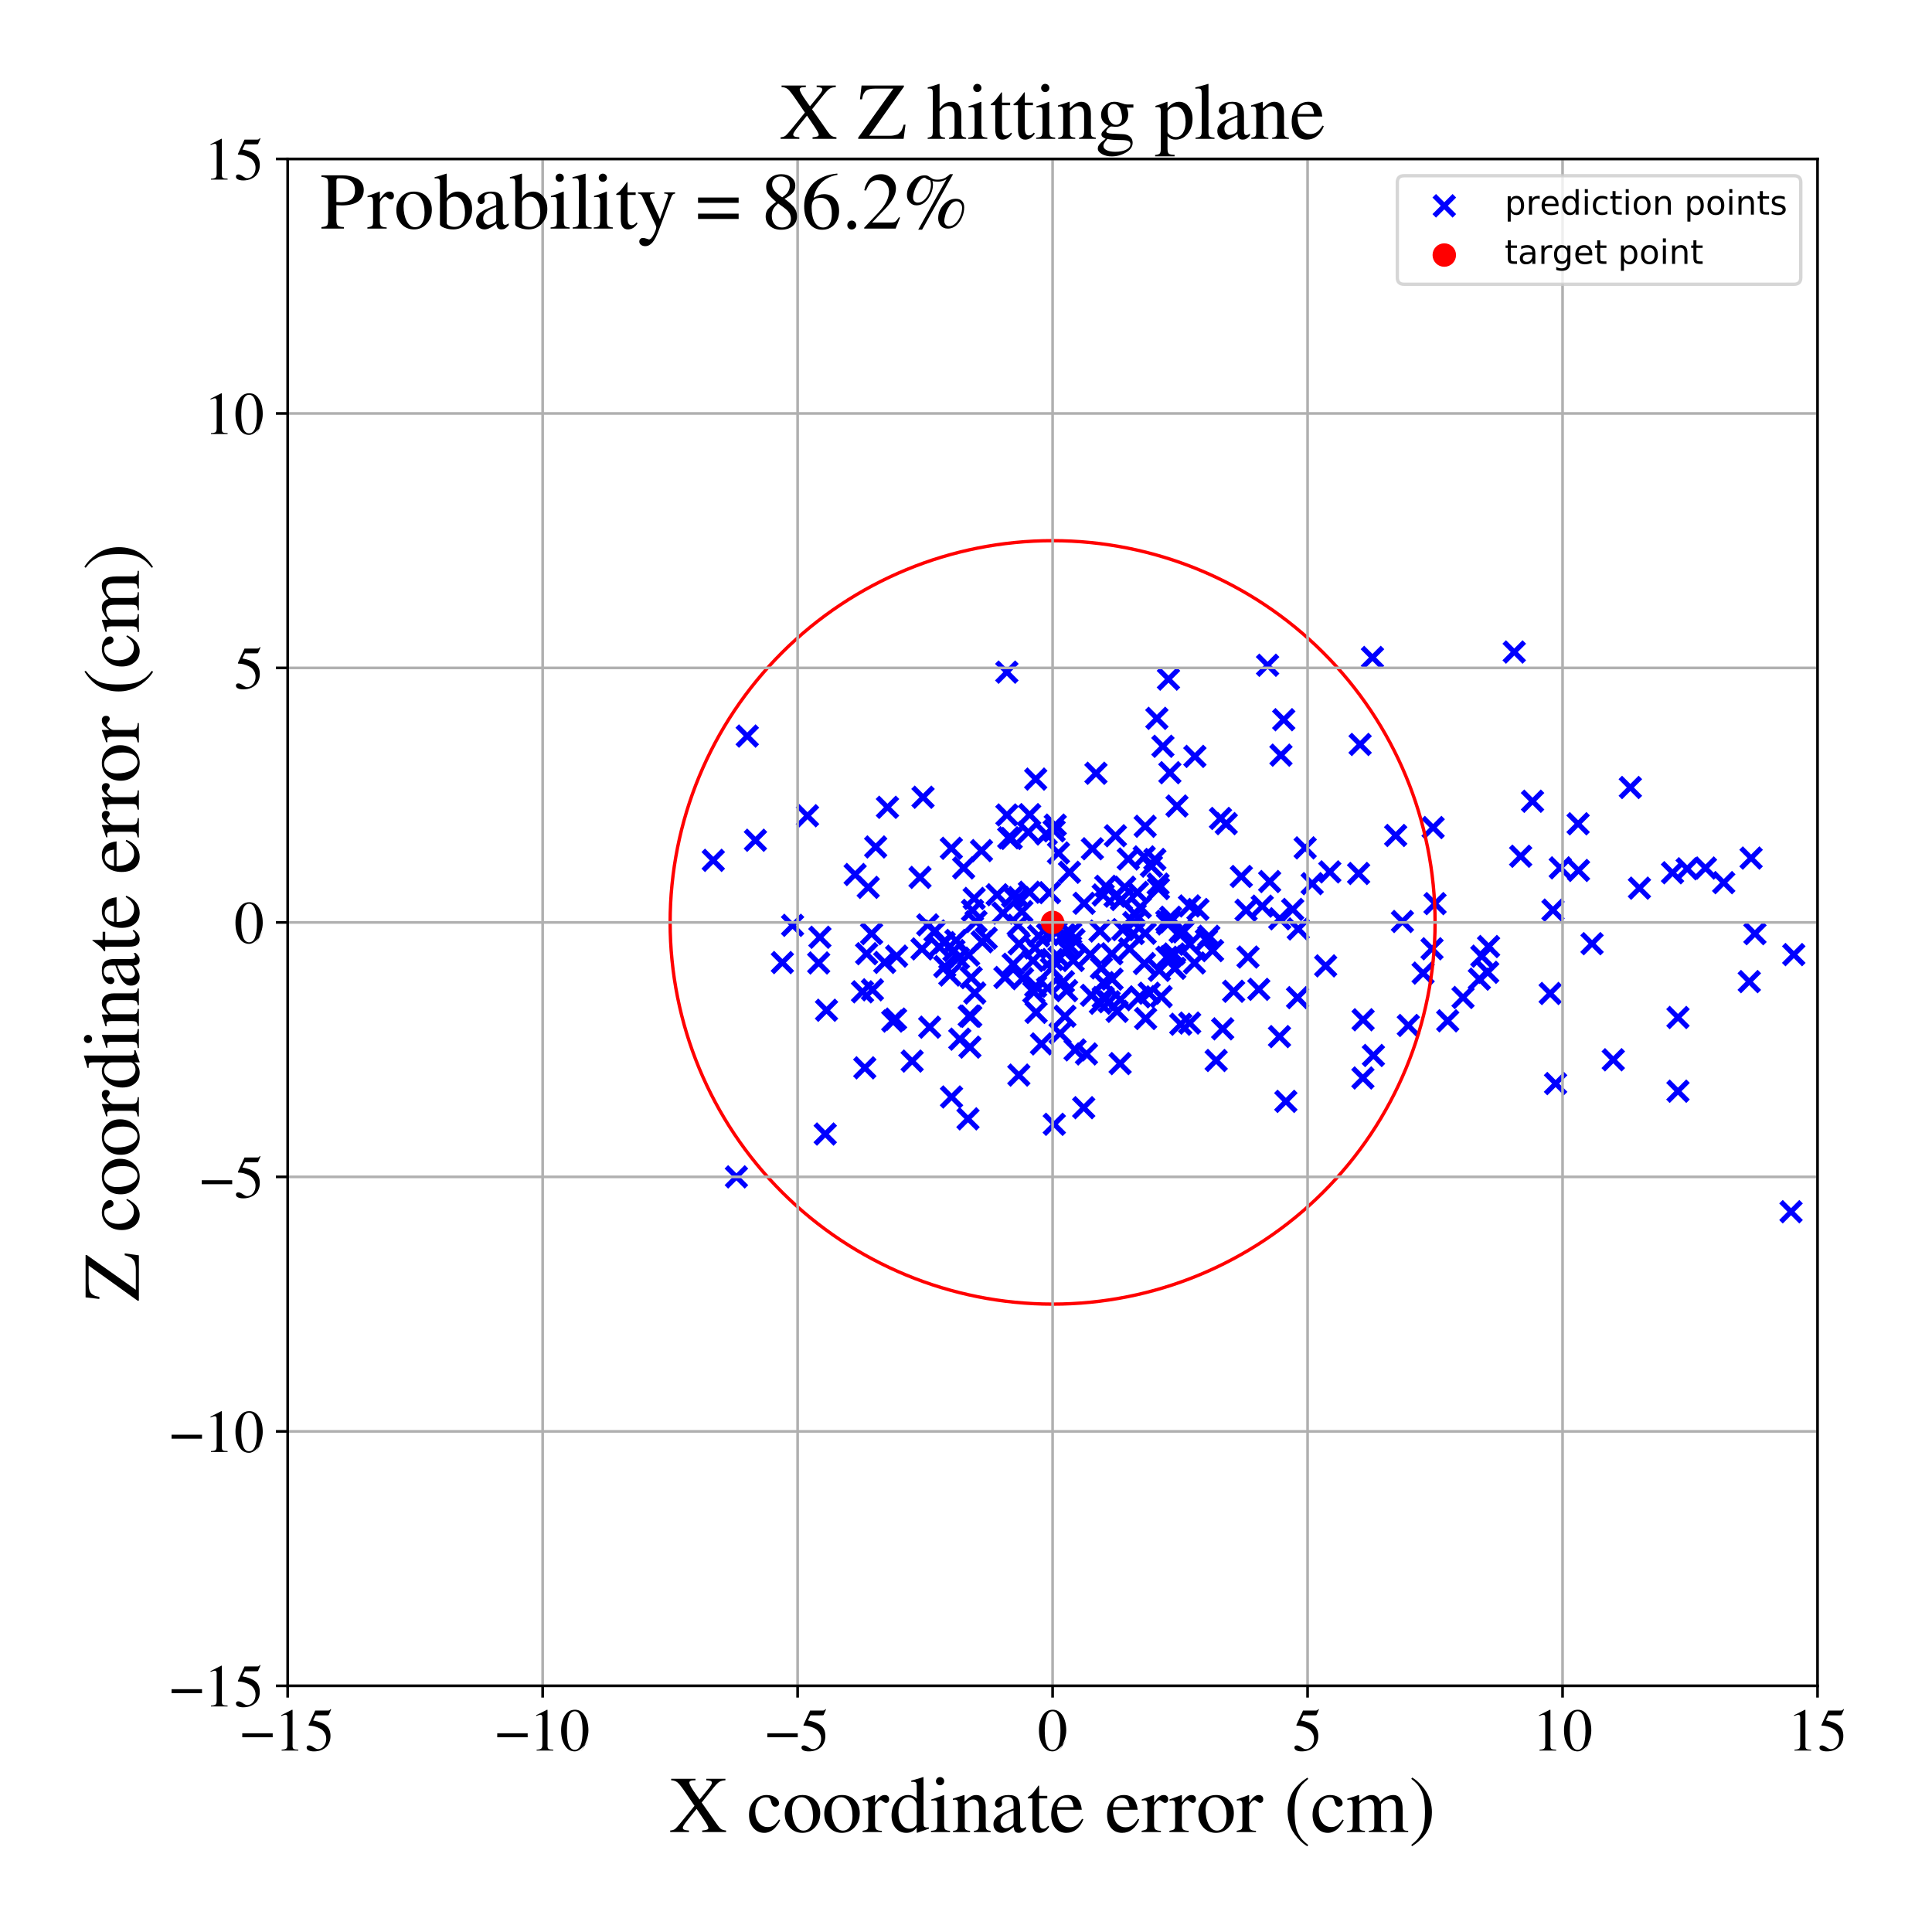 <?xml version="1.0" encoding="utf-8" standalone="no"?>
<!DOCTYPE svg PUBLIC "-//W3C//DTD SVG 1.1//EN"
  "http://www.w3.org/Graphics/SVG/1.1/DTD/svg11.dtd">
<!-- Created with matplotlib (https://matplotlib.org/) -->
<svg height="576pt" version="1.1" viewBox="0 0 576 576" width="576pt" xmlns="http://www.w3.org/2000/svg" xmlns:xlink="http://www.w3.org/1999/xlink">
 <defs>
  <style type="text/css">
*{stroke-linecap:butt;stroke-linejoin:round;}
  </style>
 </defs>
 <g id="figure_1">
  <g id="patch_1">
   <path d="M 0 576 
L 576 576 
L 576 0 
L 0 0 
z
" style="fill:#ffffff;"/>
  </g>
  <g id="axes_1">
   <g id="patch_2">
    <path d="M 85.766 502.609 
L 541.875 502.609 
L 541.875 47.391 
L 85.766 47.391 
z
" style="fill:#ffffff;"/>
   </g>
   <g id="PathCollection_1">
    <defs>
     <path d="M -3 3 
L 3 -3 
M -3 -3 
L 3 3 
" id="mb9ce65f1fb" style="stroke:#0000ff;stroke-width:1.5;"/>
    </defs>
    <g clip-path="url(#pb74b9251c2)">
     <use style="fill:#0000ff;stroke:#0000ff;stroke-width:1.5;" x="333.95" xlink:href="#mb9ce65f1fb" y="317.096"/>
     <use style="fill:#0000ff;stroke:#0000ff;stroke-width:1.5;" x="348.995" xlink:href="#mb9ce65f1fb" y="273.452"/>
     <use style="fill:#0000ff;stroke:#0000ff;stroke-width:1.5;" x="500.262" xlink:href="#mb9ce65f1fb" y="325.325"/>
     <use style="fill:#0000ff;stroke:#0000ff;stroke-width:1.5;" x="277.168" xlink:href="#mb9ce65f1fb" y="306.239"/>
     <use style="fill:#0000ff;stroke:#0000ff;stroke-width:1.5;" x="303.545" xlink:href="#mb9ce65f1fb" y="275.858"/>
     <use style="fill:#0000ff;stroke:#0000ff;stroke-width:1.5;" x="320.18" xlink:href="#mb9ce65f1fb" y="280.14"/>
     <use style="fill:#0000ff;stroke:#0000ff;stroke-width:1.5;" x="267.008" xlink:href="#mb9ce65f1fb" y="303.828"/>
     <use style="fill:#0000ff;stroke:#0000ff;stroke-width:1.5;" x="288.59" xlink:href="#mb9ce65f1fb" y="333.567"/>
     <use style="fill:#0000ff;stroke:#0000ff;stroke-width:1.5;" x="356.239" xlink:href="#mb9ce65f1fb" y="225.508"/>
     <use style="fill:#0000ff;stroke:#0000ff;stroke-width:1.5;" x="325.061" xlink:href="#mb9ce65f1fb" y="284.567"/>
     <use style="fill:#0000ff;stroke:#0000ff;stroke-width:1.5;" x="395.229" xlink:href="#mb9ce65f1fb" y="287.962"/>
     <use style="fill:#0000ff;stroke:#0000ff;stroke-width:1.5;" x="287.298" xlink:href="#mb9ce65f1fb" y="258.765"/>
     <use style="fill:#0000ff;stroke:#0000ff;stroke-width:1.5;" x="474.65" xlink:href="#mb9ce65f1fb" y="281.347"/>
     <use style="fill:#0000ff;stroke:#0000ff;stroke-width:1.5;" x="315.727" xlink:href="#mb9ce65f1fb" y="285.422"/>
     <use style="fill:#0000ff;stroke:#0000ff;stroke-width:1.5;" x="431.614" xlink:href="#mb9ce65f1fb" y="304.337"/>
     <use style="fill:#0000ff;stroke:#0000ff;stroke-width:1.5;" x="327.943" xlink:href="#mb9ce65f1fb" y="277.584"/>
     <use style="fill:#0000ff;stroke:#0000ff;stroke-width:1.5;" x="523.205" xlink:href="#mb9ce65f1fb" y="278.357"/>
     <use style="fill:#0000ff;stroke:#0000ff;stroke-width:1.5;" x="308.784" xlink:href="#mb9ce65f1fb" y="232.281"/>
     <use style="fill:#0000ff;stroke:#0000ff;stroke-width:1.5;" x="323.202" xlink:href="#mb9ce65f1fb" y="269.307"/>
     <use style="fill:#0000ff;stroke:#0000ff;stroke-width:1.5;" x="300.197" xlink:href="#mb9ce65f1fb" y="242.973"/>
     <use style="fill:#0000ff;stroke:#0000ff;stroke-width:1.5;" x="334.017" xlink:href="#mb9ce65f1fb" y="298.04"/>
     <use style="fill:#0000ff;stroke:#0000ff;stroke-width:1.5;" x="409.463" xlink:href="#mb9ce65f1fb" y="314.672"/>
     <use style="fill:#0000ff;stroke:#0000ff;stroke-width:1.5;" x="333.049" xlink:href="#mb9ce65f1fb" y="301.516"/>
     <use style="fill:#0000ff;stroke:#0000ff;stroke-width:1.5;" x="345.639" xlink:href="#mb9ce65f1fb" y="289.301"/>
     <use style="fill:#0000ff;stroke:#0000ff;stroke-width:1.5;" x="575.737" xlink:href="#mb9ce65f1fb" y="267.71"/>
     <use style="fill:#0000ff;stroke:#0000ff;stroke-width:1.5;" x="258.374" xlink:href="#mb9ce65f1fb" y="284.33"/>
     <use style="fill:#0000ff;stroke:#0000ff;stroke-width:1.5;" x="336.763" xlink:href="#mb9ce65f1fb" y="282.895"/>
     <use style="fill:#0000ff;stroke:#0000ff;stroke-width:1.5;" x="385.398" xlink:href="#mb9ce65f1fb" y="271.128"/>
     <use style="fill:#0000ff;stroke:#0000ff;stroke-width:1.5;" x="354.626" xlink:href="#mb9ce65f1fb" y="270.094"/>
     <use style="fill:#0000ff;stroke:#0000ff;stroke-width:1.5;" x="325.685" xlink:href="#mb9ce65f1fb" y="253.044"/>
     <use style="fill:#0000ff;stroke:#0000ff;stroke-width:1.5;" x="389.117" xlink:href="#mb9ce65f1fb" y="252.782"/>
     <use style="fill:#0000ff;stroke:#0000ff;stroke-width:1.5;" x="341.42" xlink:href="#mb9ce65f1fb" y="246.343"/>
     <use style="fill:#0000ff;stroke:#0000ff;stroke-width:1.5;" x="347.919" xlink:href="#mb9ce65f1fb" y="285.389"/>
     <use style="fill:#0000ff;stroke:#0000ff;stroke-width:1.5;" x="304.861" xlink:href="#mb9ce65f1fb" y="291.771"/>
     <use style="fill:#0000ff;stroke:#0000ff;stroke-width:1.5;" x="345.384" xlink:href="#mb9ce65f1fb" y="264.912"/>
     <use style="fill:#0000ff;stroke:#0000ff;stroke-width:1.5;" x="284.402" xlink:href="#mb9ce65f1fb" y="283.384"/>
     <use style="fill:#0000ff;stroke:#0000ff;stroke-width:1.5;" x="271.947" xlink:href="#mb9ce65f1fb" y="316.352"/>
     <use style="fill:#0000ff;stroke:#0000ff;stroke-width:1.5;" x="365.591" xlink:href="#mb9ce65f1fb" y="245.554"/>
     <use style="fill:#0000ff;stroke:#0000ff;stroke-width:1.5;" x="470.49" xlink:href="#mb9ce65f1fb" y="245.595"/>
     <use style="fill:#0000ff;stroke:#0000ff;stroke-width:1.5;" x="314.278" xlink:href="#mb9ce65f1fb" y="247.71"/>
     <use style="fill:#0000ff;stroke:#0000ff;stroke-width:1.5;" x="462.161" xlink:href="#mb9ce65f1fb" y="296.195"/>
     <use style="fill:#0000ff;stroke:#0000ff;stroke-width:1.5;" x="286.153" xlink:href="#mb9ce65f1fb" y="309.81"/>
     <use style="fill:#0000ff;stroke:#0000ff;stroke-width:1.5;" x="480.979" xlink:href="#mb9ce65f1fb" y="315.958"/>
     <use style="fill:#0000ff;stroke:#0000ff;stroke-width:1.5;" x="285.751" xlink:href="#mb9ce65f1fb" y="285.657"/>
     <use style="fill:#0000ff;stroke:#0000ff;stroke-width:1.5;" x="348.998" xlink:href="#mb9ce65f1fb" y="285.253"/>
     <use style="fill:#0000ff;stroke:#0000ff;stroke-width:1.5;" x="264.587" xlink:href="#mb9ce65f1fb" y="240.689"/>
     <use style="fill:#0000ff;stroke:#0000ff;stroke-width:1.5;" x="470.612" xlink:href="#mb9ce65f1fb" y="259.514"/>
     <use style="fill:#0000ff;stroke:#0000ff;stroke-width:1.5;" x="260.111" xlink:href="#mb9ce65f1fb" y="295.098"/>
     <use style="fill:#0000ff;stroke:#0000ff;stroke-width:1.5;" x="426.941" xlink:href="#mb9ce65f1fb" y="282.866"/>
     <use style="fill:#0000ff;stroke:#0000ff;stroke-width:1.5;" x="427.267" xlink:href="#mb9ce65f1fb" y="246.725"/>
     <use style="fill:#0000ff;stroke:#0000ff;stroke-width:1.5;" x="338.035" xlink:href="#mb9ce65f1fb" y="275.068"/>
     <use style="fill:#0000ff;stroke:#0000ff;stroke-width:1.5;" x="370.083" xlink:href="#mb9ce65f1fb" y="261.308"/>
     <use style="fill:#0000ff;stroke:#0000ff;stroke-width:1.5;" x="348.926" xlink:href="#mb9ce65f1fb" y="274.807"/>
     <use style="fill:#0000ff;stroke:#0000ff;stroke-width:1.5;" x="359.667" xlink:href="#mb9ce65f1fb" y="280.251"/>
     <use style="fill:#0000ff;stroke:#0000ff;stroke-width:1.5;" x="462.999" xlink:href="#mb9ce65f1fb" y="271.333"/>
     <use style="fill:#0000ff;stroke:#0000ff;stroke-width:1.5;" x="292.795" xlink:href="#mb9ce65f1fb" y="280.781"/>
     <use style="fill:#0000ff;stroke:#0000ff;stroke-width:1.5;" x="276.593" xlink:href="#mb9ce65f1fb" y="275.736"/>
     <use style="fill:#0000ff;stroke:#0000ff;stroke-width:1.5;" x="387.062" xlink:href="#mb9ce65f1fb" y="276.956"/>
     <use style="fill:#0000ff;stroke:#0000ff;stroke-width:1.5;" x="332.548" xlink:href="#mb9ce65f1fb" y="249.171"/>
     <use style="fill:#0000ff;stroke:#0000ff;stroke-width:1.5;" x="330.695" xlink:href="#mb9ce65f1fb" y="298.655"/>
     <use style="fill:#0000ff;stroke:#0000ff;stroke-width:1.5;" x="381.902" xlink:href="#mb9ce65f1fb" y="225.141"/>
     <use style="fill:#0000ff;stroke:#0000ff;stroke-width:1.5;" x="586.208" xlink:href="#mb9ce65f1fb" y="295.256"/>
     <use style="fill:#0000ff;stroke:#0000ff;stroke-width:1.5;" x="328.943" xlink:href="#mb9ce65f1fb" y="292.955"/>
     <use style="fill:#0000ff;stroke:#0000ff;stroke-width:1.5;" x="317.996" xlink:href="#mb9ce65f1fb" y="295.345"/>
     <use style="fill:#0000ff;stroke:#0000ff;stroke-width:1.5;" x="405.499" xlink:href="#mb9ce65f1fb" y="221.946"/>
     <use style="fill:#0000ff;stroke:#0000ff;stroke-width:1.5;" x="436.184" xlink:href="#mb9ce65f1fb" y="297.385"/>
     <use style="fill:#0000ff;stroke:#0000ff;stroke-width:1.5;" x="313.457" xlink:href="#mb9ce65f1fb" y="288.773"/>
     <use style="fill:#0000ff;stroke:#0000ff;stroke-width:1.5;" x="344.303" xlink:href="#mb9ce65f1fb" y="256.232"/>
     <use style="fill:#0000ff;stroke:#0000ff;stroke-width:1.5;" x="463.775" xlink:href="#mb9ce65f1fb" y="323.051"/>
     <use style="fill:#0000ff;stroke:#0000ff;stroke-width:1.5;" x="342.621" xlink:href="#mb9ce65f1fb" y="296.109"/>
     <use style="fill:#0000ff;stroke:#0000ff;stroke-width:1.5;" x="337.879" xlink:href="#mb9ce65f1fb" y="278.331"/>
     <use style="fill:#0000ff;stroke:#0000ff;stroke-width:1.5;" x="225.224" xlink:href="#mb9ce65f1fb" y="250.512"/>
     <use style="fill:#0000ff;stroke:#0000ff;stroke-width:1.5;" x="341.548" xlink:href="#mb9ce65f1fb" y="303.656"/>
     <use style="fill:#0000ff;stroke:#0000ff;stroke-width:1.5;" x="302.074" xlink:href="#mb9ce65f1fb" y="287.479"/>
     <use style="fill:#0000ff;stroke:#0000ff;stroke-width:1.5;" x="317.333" xlink:href="#mb9ce65f1fb" y="278.607"/>
     <use style="fill:#0000ff;stroke:#0000ff;stroke-width:1.5;" x="289.942" xlink:href="#mb9ce65f1fb" y="271.419"/>
     <use style="fill:#0000ff;stroke:#0000ff;stroke-width:1.5;" x="498.644" xlink:href="#mb9ce65f1fb" y="260.198"/>
     <use style="fill:#0000ff;stroke:#0000ff;stroke-width:1.5;" x="352.024" xlink:href="#mb9ce65f1fb" y="305.362"/>
     <use style="fill:#0000ff;stroke:#0000ff;stroke-width:1.5;" x="486.068" xlink:href="#mb9ce65f1fb" y="234.783"/>
     <use style="fill:#0000ff;stroke:#0000ff;stroke-width:1.5;" x="386.851" xlink:href="#mb9ce65f1fb" y="297.433"/>
     <use style="fill:#0000ff;stroke:#0000ff;stroke-width:1.5;" x="314.323" xlink:href="#mb9ce65f1fb" y="335.196"/>
     <use style="fill:#0000ff;stroke:#0000ff;stroke-width:1.5;" x="308.545" xlink:href="#mb9ce65f1fb" y="282.608"/>
     <use style="fill:#0000ff;stroke:#0000ff;stroke-width:1.5;" x="341.128" xlink:href="#mb9ce65f1fb" y="255.468"/>
     <use style="fill:#0000ff;stroke:#0000ff;stroke-width:1.5;" x="352.445" xlink:href="#mb9ce65f1fb" y="277.219"/>
     <use style="fill:#0000ff;stroke:#0000ff;stroke-width:1.5;" x="317.488" xlink:href="#mb9ce65f1fb" y="302.983"/>
     <use style="fill:#0000ff;stroke:#0000ff;stroke-width:1.5;" x="328.059" xlink:href="#mb9ce65f1fb" y="299.113"/>
     <use style="fill:#0000ff;stroke:#0000ff;stroke-width:1.5;" x="315.574" xlink:href="#mb9ce65f1fb" y="254.308"/>
     <use style="fill:#0000ff;stroke:#0000ff;stroke-width:1.5;" x="334.731" xlink:href="#mb9ce65f1fb" y="277.159"/>
     <use style="fill:#0000ff;stroke:#0000ff;stroke-width:1.5;" x="323.093" xlink:href="#mb9ce65f1fb" y="330.241"/>
     <use style="fill:#0000ff;stroke:#0000ff;stroke-width:1.5;" x="360.397" xlink:href="#mb9ce65f1fb" y="279.139"/>
     <use style="fill:#0000ff;stroke:#0000ff;stroke-width:1.5;" x="309.654" xlink:href="#mb9ce65f1fb" y="279.025"/>
     <use style="fill:#0000ff;stroke:#0000ff;stroke-width:1.5;" x="301.473" xlink:href="#mb9ce65f1fb" y="249.962"/>
     <use style="fill:#0000ff;stroke:#0000ff;stroke-width:1.5;" x="356.12" xlink:href="#mb9ce65f1fb" y="287.093"/>
     <use style="fill:#0000ff;stroke:#0000ff;stroke-width:1.5;" x="308.218" xlink:href="#mb9ce65f1fb" y="295.794"/>
     <use style="fill:#0000ff;stroke:#0000ff;stroke-width:1.5;" x="350.9" xlink:href="#mb9ce65f1fb" y="240.304"/>
     <use style="fill:#0000ff;stroke:#0000ff;stroke-width:1.5;" x="367.792" xlink:href="#mb9ce65f1fb" y="295.534"/>
     <use style="fill:#0000ff;stroke:#0000ff;stroke-width:1.5;" x="290.436" xlink:href="#mb9ce65f1fb" y="267.851"/>
     <use style="fill:#0000ff;stroke:#0000ff;stroke-width:1.5;" x="306.908" xlink:href="#mb9ce65f1fb" y="266.009"/>
     <use style="fill:#0000ff;stroke:#0000ff;stroke-width:1.5;" x="533.973" xlink:href="#mb9ce65f1fb" y="361.262"/>
     <use style="fill:#0000ff;stroke:#0000ff;stroke-width:1.5;" x="328.907" xlink:href="#mb9ce65f1fb" y="297.388"/>
     <use style="fill:#0000ff;stroke:#0000ff;stroke-width:1.5;" x="409.181" xlink:href="#mb9ce65f1fb" y="196.024"/>
     <use style="fill:#0000ff;stroke:#0000ff;stroke-width:1.5;" x="352.736" xlink:href="#mb9ce65f1fb" y="277.83"/>
     <use style="fill:#0000ff;stroke:#0000ff;stroke-width:1.5;" x="303.844" xlink:href="#mb9ce65f1fb" y="281.403"/>
     <use style="fill:#0000ff;stroke:#0000ff;stroke-width:1.5;" x="318.856" xlink:href="#mb9ce65f1fb" y="260.059"/>
     <use style="fill:#0000ff;stroke:#0000ff;stroke-width:1.5;" x="339.096" xlink:href="#mb9ce65f1fb" y="266.058"/>
     <use style="fill:#0000ff;stroke:#0000ff;stroke-width:1.5;" x="300.738" xlink:href="#mb9ce65f1fb" y="249.778"/>
     <use style="fill:#0000ff;stroke:#0000ff;stroke-width:1.5;" x="246.416" xlink:href="#mb9ce65f1fb" y="301.193"/>
     <use style="fill:#0000ff;stroke:#0000ff;stroke-width:1.5;" x="362.585" xlink:href="#mb9ce65f1fb" y="316.168"/>
     <use style="fill:#0000ff;stroke:#0000ff;stroke-width:1.5;" x="451.453" xlink:href="#mb9ce65f1fb" y="194.392"/>
     <use style="fill:#0000ff;stroke:#0000ff;stroke-width:1.5;" x="427.83" xlink:href="#mb9ce65f1fb" y="269.405"/>
     <use style="fill:#0000ff;stroke:#0000ff;stroke-width:1.5;" x="443.8" xlink:href="#mb9ce65f1fb" y="282.193"/>
     <use style="fill:#0000ff;stroke:#0000ff;stroke-width:1.5;" x="419.878" xlink:href="#mb9ce65f1fb" y="305.727"/>
     <use style="fill:#0000ff;stroke:#0000ff;stroke-width:1.5;" x="396.466" xlink:href="#mb9ce65f1fb" y="259.945"/>
     <use style="fill:#0000ff;stroke:#0000ff;stroke-width:1.5;" x="346.706" xlink:href="#mb9ce65f1fb" y="222.495"/>
     <use style="fill:#0000ff;stroke:#0000ff;stroke-width:1.5;" x="508.453" xlink:href="#mb9ce65f1fb" y="258.796"/>
     <use style="fill:#0000ff;stroke:#0000ff;stroke-width:1.5;" x="381.467" xlink:href="#mb9ce65f1fb" y="309.047"/>
     <use style="fill:#0000ff;stroke:#0000ff;stroke-width:1.5;" x="319.968" xlink:href="#mb9ce65f1fb" y="286.354"/>
     <use style="fill:#0000ff;stroke:#0000ff;stroke-width:1.5;" x="341.418" xlink:href="#mb9ce65f1fb" y="278.246"/>
     <use style="fill:#0000ff;stroke:#0000ff;stroke-width:1.5;" x="259.862" xlink:href="#mb9ce65f1fb" y="278.352"/>
     <use style="fill:#0000ff;stroke:#0000ff;stroke-width:1.5;" x="320.52" xlink:href="#mb9ce65f1fb" y="313.007"/>
     <use style="fill:#0000ff;stroke:#0000ff;stroke-width:1.5;" x="331.464" xlink:href="#mb9ce65f1fb" y="284.357"/>
     <use style="fill:#0000ff;stroke:#0000ff;stroke-width:1.5;" x="314.869" xlink:href="#mb9ce65f1fb" y="278.022"/>
     <use style="fill:#0000ff;stroke:#0000ff;stroke-width:1.5;" x="335.323" xlink:href="#mb9ce65f1fb" y="264.513"/>
     <use style="fill:#0000ff;stroke:#0000ff;stroke-width:1.5;" x="758.299" xlink:href="#mb9ce65f1fb" y="323.16"/>
     <use style="fill:#0000ff;stroke:#0000ff;stroke-width:1.5;" x="325.413" xlink:href="#mb9ce65f1fb" y="296.751"/>
     <use style="fill:#0000ff;stroke:#0000ff;stroke-width:1.5;" x="343.276" xlink:href="#mb9ce65f1fb" y="258.233"/>
     <use style="fill:#0000ff;stroke:#0000ff;stroke-width:1.5;" x="332.424" xlink:href="#mb9ce65f1fb" y="267.186"/>
     <use style="fill:#0000ff;stroke:#0000ff;stroke-width:1.5;" x="326.746" xlink:href="#mb9ce65f1fb" y="230.538"/>
     <use style="fill:#0000ff;stroke:#0000ff;stroke-width:1.5;" x="350.044" xlink:href="#mb9ce65f1fb" y="284.416"/>
     <use style="fill:#0000ff;stroke:#0000ff;stroke-width:1.5;" x="328.894" xlink:href="#mb9ce65f1fb" y="266.824"/>
     <use style="fill:#0000ff;stroke:#0000ff;stroke-width:1.5;" x="300.177" xlink:href="#mb9ce65f1fb" y="200.393"/>
     <use style="fill:#0000ff;stroke:#0000ff;stroke-width:1.5;" x="500.266" xlink:href="#mb9ce65f1fb" y="303.351"/>
     <use style="fill:#0000ff;stroke:#0000ff;stroke-width:1.5;" x="372.074" xlink:href="#mb9ce65f1fb" y="285.33"/>
     <use style="fill:#0000ff;stroke:#0000ff;stroke-width:1.5;" x="338.451" xlink:href="#mb9ce65f1fb" y="272.618"/>
     <use style="fill:#0000ff;stroke:#0000ff;stroke-width:1.5;" x="354.717" xlink:href="#mb9ce65f1fb" y="281.531"/>
     <use style="fill:#0000ff;stroke:#0000ff;stroke-width:1.5;" x="283.177" xlink:href="#mb9ce65f1fb" y="290.7"/>
     <use style="fill:#0000ff;stroke:#0000ff;stroke-width:1.5;" x="363.871" xlink:href="#mb9ce65f1fb" y="244.01"/>
     <use style="fill:#0000ff;stroke:#0000ff;stroke-width:1.5;" x="314.613" xlink:href="#mb9ce65f1fb" y="245.994"/>
     <use style="fill:#0000ff;stroke:#0000ff;stroke-width:1.5;" x="258.852" xlink:href="#mb9ce65f1fb" y="264.556"/>
     <use style="fill:#0000ff;stroke:#0000ff;stroke-width:1.5;" x="266.165" xlink:href="#mb9ce65f1fb" y="304.42"/>
     <use style="fill:#0000ff;stroke:#0000ff;stroke-width:1.5;" x="371.5" xlink:href="#mb9ce65f1fb" y="271.37"/>
     <use style="fill:#0000ff;stroke:#0000ff;stroke-width:1.5;" x="348.363" xlink:href="#mb9ce65f1fb" y="202.468"/>
     <use style="fill:#0000ff;stroke:#0000ff;stroke-width:1.5;" x="285.004" xlink:href="#mb9ce65f1fb" y="280.373"/>
     <use style="fill:#0000ff;stroke:#0000ff;stroke-width:1.5;" x="317.039" xlink:href="#mb9ce65f1fb" y="292.681"/>
     <use style="fill:#0000ff;stroke:#0000ff;stroke-width:1.5;" x="354.682" xlink:href="#mb9ce65f1fb" y="305.014"/>
     <use style="fill:#0000ff;stroke:#0000ff;stroke-width:1.5;" x="254.948" xlink:href="#mb9ce65f1fb" y="260.722"/>
     <use style="fill:#0000ff;stroke:#0000ff;stroke-width:1.5;" x="278.753" xlink:href="#mb9ce65f1fb" y="277.556"/>
     <use style="fill:#0000ff;stroke:#0000ff;stroke-width:1.5;" x="503.006" xlink:href="#mb9ce65f1fb" y="259.013"/>
     <use style="fill:#0000ff;stroke:#0000ff;stroke-width:1.5;" x="377.913" xlink:href="#mb9ce65f1fb" y="198.336"/>
     <use style="fill:#0000ff;stroke:#0000ff;stroke-width:1.5;" x="348.091" xlink:href="#mb9ce65f1fb" y="275.463"/>
     <use style="fill:#0000ff;stroke:#0000ff;stroke-width:1.5;" x="267.324" xlink:href="#mb9ce65f1fb" y="285.066"/>
     <use style="fill:#0000ff;stroke:#0000ff;stroke-width:1.5;" x="306.972" xlink:href="#mb9ce65f1fb" y="242.874"/>
     <use style="fill:#0000ff;stroke:#0000ff;stroke-width:1.5;" x="319.169" xlink:href="#mb9ce65f1fb" y="282.25"/>
     <use style="fill:#0000ff;stroke:#0000ff;stroke-width:1.5;" x="319.231" xlink:href="#mb9ce65f1fb" y="278.259"/>
     <use style="fill:#0000ff;stroke:#0000ff;stroke-width:1.5;" x="219.552" xlink:href="#mb9ce65f1fb" y="350.868"/>
     <use style="fill:#0000ff;stroke:#0000ff;stroke-width:1.5;" x="348.784" xlink:href="#mb9ce65f1fb" y="230.371"/>
     <use style="fill:#0000ff;stroke:#0000ff;stroke-width:1.5;" x="331.552" xlink:href="#mb9ce65f1fb" y="291.924"/>
     <use style="fill:#0000ff;stroke:#0000ff;stroke-width:1.5;" x="283.687" xlink:href="#mb9ce65f1fb" y="327.05"/>
     <use style="fill:#0000ff;stroke:#0000ff;stroke-width:1.5;" x="279.98" xlink:href="#mb9ce65f1fb" y="282.267"/>
     <use style="fill:#0000ff;stroke:#0000ff;stroke-width:1.5;" x="443.543" xlink:href="#mb9ce65f1fb" y="289.883"/>
     <use style="fill:#0000ff;stroke:#0000ff;stroke-width:1.5;" x="418.117" xlink:href="#mb9ce65f1fb" y="274.727"/>
     <use style="fill:#0000ff;stroke:#0000ff;stroke-width:1.5;" x="381.539" xlink:href="#mb9ce65f1fb" y="273.918"/>
     <use style="fill:#0000ff;stroke:#0000ff;stroke-width:1.5;" x="940.53" xlink:href="#mb9ce65f1fb" y="336.714"/>
     <use style="fill:#0000ff;stroke:#0000ff;stroke-width:1.5;" x="257.149" xlink:href="#mb9ce65f1fb" y="295.696"/>
     <use style="fill:#0000ff;stroke:#0000ff;stroke-width:1.5;" x="283.627" xlink:href="#mb9ce65f1fb" y="252.909"/>
     <use style="fill:#0000ff;stroke:#0000ff;stroke-width:1.5;" x="306.579" xlink:href="#mb9ce65f1fb" y="248.097"/>
     <use style="fill:#0000ff;stroke:#0000ff;stroke-width:1.5;" x="299.608" xlink:href="#mb9ce65f1fb" y="291.417"/>
     <use style="fill:#0000ff;stroke:#0000ff;stroke-width:1.5;" x="290.996" xlink:href="#mb9ce65f1fb" y="274.742"/>
     <use style="fill:#0000ff;stroke:#0000ff;stroke-width:1.5;" x="299.023" xlink:href="#mb9ce65f1fb" y="272.232"/>
     <use style="fill:#0000ff;stroke:#0000ff;stroke-width:1.5;" x="292.622" xlink:href="#mb9ce65f1fb" y="253.599"/>
     <use style="fill:#0000ff;stroke:#0000ff;stroke-width:1.5;" x="341.186" xlink:href="#mb9ce65f1fb" y="287.262"/>
     <use style="fill:#0000ff;stroke:#0000ff;stroke-width:1.5;" x="378.532" xlink:href="#mb9ce65f1fb" y="262.82"/>
     <use style="fill:#0000ff;stroke:#0000ff;stroke-width:1.5;" x="361.508" xlink:href="#mb9ce65f1fb" y="283.415"/>
     <use style="fill:#0000ff;stroke:#0000ff;stroke-width:1.5;" x="382.73" xlink:href="#mb9ce65f1fb" y="214.571"/>
     <use style="fill:#0000ff;stroke:#0000ff;stroke-width:1.5;" x="465.172" xlink:href="#mb9ce65f1fb" y="258.741"/>
     <use style="fill:#0000ff;stroke:#0000ff;stroke-width:1.5;" x="456.907" xlink:href="#mb9ce65f1fb" y="238.883"/>
     <use style="fill:#0000ff;stroke:#0000ff;stroke-width:1.5;" x="312.316" xlink:href="#mb9ce65f1fb" y="278.592"/>
     <use style="fill:#0000ff;stroke:#0000ff;stroke-width:1.5;" x="351.84" xlink:href="#mb9ce65f1fb" y="277.793"/>
     <use style="fill:#0000ff;stroke:#0000ff;stroke-width:1.5;" x="441.787" xlink:href="#mb9ce65f1fb" y="285.077"/>
     <use style="fill:#0000ff;stroke:#0000ff;stroke-width:1.5;" x="383.359" xlink:href="#mb9ce65f1fb" y="328.362"/>
     <use style="fill:#0000ff;stroke:#0000ff;stroke-width:1.5;" x="308.899" xlink:href="#mb9ce65f1fb" y="301.826"/>
     <use style="fill:#0000ff;stroke:#0000ff;stroke-width:1.5;" x="488.773" xlink:href="#mb9ce65f1fb" y="264.79"/>
     <use style="fill:#0000ff;stroke:#0000ff;stroke-width:1.5;" x="346.18" xlink:href="#mb9ce65f1fb" y="297.133"/>
     <use style="fill:#0000ff;stroke:#0000ff;stroke-width:1.5;" x="307.973" xlink:href="#mb9ce65f1fb" y="286.399"/>
     <use style="fill:#0000ff;stroke:#0000ff;stroke-width:1.5;" x="308.78" xlink:href="#mb9ce65f1fb" y="294.052"/>
     <use style="fill:#0000ff;stroke:#0000ff;stroke-width:1.5;" x="240.742" xlink:href="#mb9ce65f1fb" y="243.201"/>
     <use style="fill:#0000ff;stroke:#0000ff;stroke-width:1.5;" x="406.335" xlink:href="#mb9ce65f1fb" y="321.38"/>
     <use style="fill:#0000ff;stroke:#0000ff;stroke-width:1.5;" x="339.766" xlink:href="#mb9ce65f1fb" y="297.191"/>
     <use style="fill:#0000ff;stroke:#0000ff;stroke-width:1.5;" x="334.341" xlink:href="#mb9ce65f1fb" y="268.192"/>
     <use style="fill:#0000ff;stroke:#0000ff;stroke-width:1.5;" x="289.419" xlink:href="#mb9ce65f1fb" y="302.992"/>
     <use style="fill:#0000ff;stroke:#0000ff;stroke-width:1.5;" x="303.756" xlink:href="#mb9ce65f1fb" y="320.527"/>
     <use style="fill:#0000ff;stroke:#0000ff;stroke-width:1.5;" x="344.904" xlink:href="#mb9ce65f1fb" y="214.168"/>
     <use style="fill:#0000ff;stroke:#0000ff;stroke-width:1.5;" x="328.381" xlink:href="#mb9ce65f1fb" y="288.563"/>
     <use style="fill:#0000ff;stroke:#0000ff;stroke-width:1.5;" x="294.034" xlink:href="#mb9ce65f1fb" y="279.709"/>
     <use style="fill:#0000ff;stroke:#0000ff;stroke-width:1.5;" x="297.276" xlink:href="#mb9ce65f1fb" y="266.755"/>
     <use style="fill:#0000ff;stroke:#0000ff;stroke-width:1.5;" x="336.389" xlink:href="#mb9ce65f1fb" y="256.099"/>
     <use style="fill:#0000ff;stroke:#0000ff;stroke-width:1.5;" x="301.921" xlink:href="#mb9ce65f1fb" y="267.226"/>
     <use style="fill:#0000ff;stroke:#0000ff;stroke-width:1.5;" x="316.043" xlink:href="#mb9ce65f1fb" y="308.087"/>
     <use style="fill:#0000ff;stroke:#0000ff;stroke-width:1.5;" x="453.368" xlink:href="#mb9ce65f1fb" y="255.283"/>
     <use style="fill:#0000ff;stroke:#0000ff;stroke-width:1.5;" x="329.665" xlink:href="#mb9ce65f1fb" y="264.231"/>
     <use style="fill:#0000ff;stroke:#0000ff;stroke-width:1.5;" x="406.393" xlink:href="#mb9ce65f1fb" y="304.028"/>
     <use style="fill:#0000ff;stroke:#0000ff;stroke-width:1.5;" x="347.854" xlink:href="#mb9ce65f1fb" y="274.655"/>
     <use style="fill:#0000ff;stroke:#0000ff;stroke-width:1.5;" x="288.786" xlink:href="#mb9ce65f1fb" y="284.759"/>
     <use style="fill:#0000ff;stroke:#0000ff;stroke-width:1.5;" x="236.296" xlink:href="#mb9ce65f1fb" y="275.88"/>
     <use style="fill:#0000ff;stroke:#0000ff;stroke-width:1.5;" x="323.914" xlink:href="#mb9ce65f1fb" y="314.214"/>
     <use style="fill:#0000ff;stroke:#0000ff;stroke-width:1.5;" x="339.967" xlink:href="#mb9ce65f1fb" y="270.504"/>
     <use style="fill:#0000ff;stroke:#0000ff;stroke-width:1.5;" x="274.87" xlink:href="#mb9ce65f1fb" y="282.907"/>
     <use style="fill:#0000ff;stroke:#0000ff;stroke-width:1.5;" x="375.295" xlink:href="#mb9ce65f1fb" y="294.958"/>
     <use style="fill:#0000ff;stroke:#0000ff;stroke-width:1.5;" x="313.752" xlink:href="#mb9ce65f1fb" y="286.055"/>
     <use style="fill:#0000ff;stroke:#0000ff;stroke-width:1.5;" x="311.909" xlink:href="#mb9ce65f1fb" y="248.645"/>
     <use style="fill:#0000ff;stroke:#0000ff;stroke-width:1.5;" x="424.277" xlink:href="#mb9ce65f1fb" y="290.127"/>
     <use style="fill:#0000ff;stroke:#0000ff;stroke-width:1.5;" x="263.765" xlink:href="#mb9ce65f1fb" y="286.933"/>
     <use style="fill:#0000ff;stroke:#0000ff;stroke-width:1.5;" x="350.24" xlink:href="#mb9ce65f1fb" y="288.686"/>
     <use style="fill:#0000ff;stroke:#0000ff;stroke-width:1.5;" x="261.072" xlink:href="#mb9ce65f1fb" y="252.511"/>
     <use style="fill:#0000ff;stroke:#0000ff;stroke-width:1.5;" x="288.959" xlink:href="#mb9ce65f1fb" y="302.914"/>
     <use style="fill:#0000ff;stroke:#0000ff;stroke-width:1.5;" x="522.068" xlink:href="#mb9ce65f1fb" y="255.824"/>
     <use style="fill:#0000ff;stroke:#0000ff;stroke-width:1.5;" x="513.899" xlink:href="#mb9ce65f1fb" y="263.148"/>
     <use style="fill:#0000ff;stroke:#0000ff;stroke-width:1.5;" x="244.08" xlink:href="#mb9ce65f1fb" y="287.09"/>
     <use style="fill:#0000ff;stroke:#0000ff;stroke-width:1.5;" x="290.615" xlink:href="#mb9ce65f1fb" y="296.057"/>
     <use style="fill:#0000ff;stroke:#0000ff;stroke-width:1.5;" x="312.896" xlink:href="#mb9ce65f1fb" y="266.13"/>
     <use style="fill:#0000ff;stroke:#0000ff;stroke-width:1.5;" x="281.511" xlink:href="#mb9ce65f1fb" y="281.033"/>
     <use style="fill:#0000ff;stroke:#0000ff;stroke-width:1.5;" x="275.19" xlink:href="#mb9ce65f1fb" y="237.692"/>
     <use style="fill:#0000ff;stroke:#0000ff;stroke-width:1.5;" x="257.829" xlink:href="#mb9ce65f1fb" y="318.361"/>
     <use style="fill:#0000ff;stroke:#0000ff;stroke-width:1.5;" x="391.208" xlink:href="#mb9ce65f1fb" y="263.45"/>
     <use style="fill:#0000ff;stroke:#0000ff;stroke-width:1.5;" x="416.102" xlink:href="#mb9ce65f1fb" y="249.085"/>
     <use style="fill:#0000ff;stroke:#0000ff;stroke-width:1.5;" x="212.66" xlink:href="#mb9ce65f1fb" y="256.5"/>
     <use style="fill:#0000ff;stroke:#0000ff;stroke-width:1.5;" x="244.44" xlink:href="#mb9ce65f1fb" y="279.432"/>
     <use style="fill:#0000ff;stroke:#0000ff;stroke-width:1.5;" x="222.783" xlink:href="#mb9ce65f1fb" y="219.449"/>
     <use style="fill:#0000ff;stroke:#0000ff;stroke-width:1.5;" x="233.255" xlink:href="#mb9ce65f1fb" y="286.977"/>
     <use style="fill:#0000ff;stroke:#0000ff;stroke-width:1.5;" x="303.706" xlink:href="#mb9ce65f1fb" y="267.583"/>
     <use style="fill:#0000ff;stroke:#0000ff;stroke-width:1.5;" x="289.168" xlink:href="#mb9ce65f1fb" y="312.188"/>
     <use style="fill:#0000ff;stroke:#0000ff;stroke-width:1.5;" x="246.032" xlink:href="#mb9ce65f1fb" y="338.094"/>
     <use style="fill:#0000ff;stroke:#0000ff;stroke-width:1.5;" x="357.145" xlink:href="#mb9ce65f1fb" y="271.142"/>
     <use style="fill:#0000ff;stroke:#0000ff;stroke-width:1.5;" x="534.788" xlink:href="#mb9ce65f1fb" y="284.598"/>
     <use style="fill:#0000ff;stroke:#0000ff;stroke-width:1.5;" x="441.05" xlink:href="#mb9ce65f1fb" y="291.922"/>
     <use style="fill:#0000ff;stroke:#0000ff;stroke-width:1.5;" x="281.67" xlink:href="#mb9ce65f1fb" y="288.185"/>
     <use style="fill:#0000ff;stroke:#0000ff;stroke-width:1.5;" x="376.323" xlink:href="#mb9ce65f1fb" y="270.16"/>
     <use style="fill:#0000ff;stroke:#0000ff;stroke-width:1.5;" x="310.491" xlink:href="#mb9ce65f1fb" y="311.225"/>
     <use style="fill:#0000ff;stroke:#0000ff;stroke-width:1.5;" x="289.542" xlink:href="#mb9ce65f1fb" y="291.468"/>
     <use style="fill:#0000ff;stroke:#0000ff;stroke-width:1.5;" x="521.529" xlink:href="#mb9ce65f1fb" y="292.651"/>
     <use style="fill:#0000ff;stroke:#0000ff;stroke-width:1.5;" x="312.319" xlink:href="#mb9ce65f1fb" y="294.579"/>
     <use style="fill:#0000ff;stroke:#0000ff;stroke-width:1.5;" x="405.052" xlink:href="#mb9ce65f1fb" y="260.415"/>
     <use style="fill:#0000ff;stroke:#0000ff;stroke-width:1.5;" x="317.912" xlink:href="#mb9ce65f1fb" y="282.93"/>
     <use style="fill:#0000ff;stroke:#0000ff;stroke-width:1.5;" x="304.676" xlink:href="#mb9ce65f1fb" y="271.764"/>
     <use style="fill:#0000ff;stroke:#0000ff;stroke-width:1.5;" x="274.287" xlink:href="#mb9ce65f1fb" y="261.585"/>
     <use style="fill:#0000ff;stroke:#0000ff;stroke-width:1.5;" x="364.53" xlink:href="#mb9ce65f1fb" y="306.733"/>
     <use style="fill:#0000ff;stroke:#0000ff;stroke-width:1.5;" x="345.273" xlink:href="#mb9ce65f1fb" y="263.586"/>
    </g>
   </g>
   <g id="PathCollection_2">
    <defs>
     <path d="M 0 3 
C 0.796 3 1.559 2.684 2.121 2.121 
C 2.684 1.559 3 0.796 3 0 
C 3 -0.796 2.684 -1.559 2.121 -2.121 
C 1.559 -2.684 0.796 -3 0 -3 
C -0.796 -3 -1.559 -2.684 -2.121 -2.121 
C -2.684 -1.559 -3 -0.796 -3 0 
C -3 0.796 -2.684 1.559 -2.121 2.121 
C -1.559 2.684 -0.796 3 0 3 
z
" id="meb5c67cadb" style="stroke:#ff0000;"/>
    </defs>
    <g clip-path="url(#pb74b9251c2)">
     <use style="fill:#ff0000;stroke:#ff0000;" x="313.82" xlink:href="#meb5c67cadb" y="275"/>
    </g>
   </g>
   <g id="patch_3">
    <path clip-path="url(#pb74b9251c2)" d="M 313.82 388.805 
C 344.061 388.805 373.067 376.814 394.45 355.472 
C 415.833 334.131 427.848 305.181 427.848 275 
C 427.848 244.819 415.833 215.869 394.45 194.528 
C 373.067 173.186 344.061 161.195 313.82 161.195 
C 283.58 161.195 254.574 173.186 233.191 194.528 
C 211.808 215.869 199.793 244.819 199.793 275 
C 199.793 305.181 211.808 334.131 233.191 355.472 
C 254.574 376.814 283.58 388.805 313.82 388.805 
z
" style="fill:none;stroke:#ff0000;stroke-linejoin:miter;"/>
   </g>
   <g id="matplotlib.axis_1">
    <g id="xtick_1">
     <g id="line2d_1">
      <path clip-path="url(#pb74b9251c2)" d="M 85.766 502.609 
L 85.766 47.391 
" style="fill:none;stroke:#b0b0b0;stroke-linecap:square;stroke-width:0.8;"/>
     </g>
     <g id="line2d_2">
      <defs>
       <path d="M 0 0 
L 0 3.5 
" id="m3a11e26c52" style="stroke:#000000;stroke-width:0.8;"/>
      </defs>
      <g>
       <use style="stroke:#000000;stroke-width:0.8;" x="85.766" xlink:href="#m3a11e26c52" y="502.609"/>
      </g>
     </g>
     <g id="text_1">
      <!-- −15 -->
      <defs>
       <path d="M 3 22 
L 3 28.594 
L 53.406 28.594 
L 53.406 22 
z
" id="FreeSerif-8722"/>
       <path d="M 18.297 59.297 
Q 16.5 59.297 11.094 57.094 
L 11.094 58.5 
L 29.094 67.594 
L 29.906 67.406 
L 29.906 7.406 
Q 29.906 3.797 31.703 2.688 
Q 33.5 1.594 39.406 1.5 
L 39.406 0 
L 11.797 0 
L 11.797 1.5 
Q 17.406 1.703 19.344 3.141 
Q 21.297 4.594 21.297 9.297 
L 21.297 54.594 
Q 21.297 59.297 18.297 59.297 
z
" id="FreeSerif-49"/>
       <path d="M 35.703 19.406 
Q 35.703 24.703 33.344 28.797 
Q 31 32.906 27.641 35.156 
Q 24.297 37.406 20.141 38.844 
Q 16 40.297 12.953 40.75 
Q 9.906 41.203 7.594 41.203 
Q 6.406 41.203 6.406 42 
Q 6.406 42.297 6.5 42.5 
L 17.406 66.203 
L 38.297 66.203 
Q 39.906 66.203 40.844 66.703 
Q 41.797 67.203 42.906 68.797 
L 43.797 68.094 
L 40 59.203 
Q 39.594 58.297 37.703 58.297 
L 18.094 58.297 
L 13.906 49.797 
Q 28.5 47.203 35.594 41.344 
Q 42.703 35.5 42.703 24.203 
Q 42.703 18.297 40.844 13.688 
Q 39 9.094 36.141 6.297 
Q 33.297 3.5 29.547 1.703 
Q 25.797 -0.094 22.344 -0.75 
Q 18.906 -1.406 15.406 -1.406 
Q 9.797 -1.406 6.5 0.25 
Q 3.203 1.906 3.203 4.797 
Q 3.203 8.5 7.5 8.5 
Q 10.297 8.5 14.75 5.391 
Q 19.203 2.297 21.797 2.297 
Q 27.703 2.297 31.703 7.25 
Q 35.703 12.203 35.703 19.406 
z
" id="FreeSerif-53"/>
      </defs>
      <g transform="translate(71.689 521.903)scale(0.18 -0.18)">
       <use xlink:href="#FreeSerif-8722"/>
       <use x="56.4" xlink:href="#FreeSerif-49"/>
       <use x="106.4" xlink:href="#FreeSerif-53"/>
      </g>
     </g>
    </g>
    <g id="xtick_2">
     <g id="line2d_3">
      <path clip-path="url(#pb74b9251c2)" d="M 161.784 502.609 
L 161.784 47.391 
" style="fill:none;stroke:#b0b0b0;stroke-linecap:square;stroke-width:0.8;"/>
     </g>
     <g id="line2d_4">
      <g>
       <use style="stroke:#000000;stroke-width:0.8;" x="161.784" xlink:href="#m3a11e26c52" y="502.609"/>
      </g>
     </g>
     <g id="text_2">
      <!-- −10 -->
      <defs>
       <path d="M 47.594 17.797 
Q 35.203 -1.406 25 -1.406 
Q 14.797 -1.406 8.594 8.391 
Q 2.406 18.203 2.406 33.594 
Q 2.406 48.094 8.594 57.844 
Q 14.797 67.594 25.406 67.594 
Q 35.203 67.594 41.391 58 
Q 47.594 48.406 47.594 33 
Q 47.594 17.797 35.203 -1.406 
z
M 25.094 65 
Q 12 65 12 32.703 
Q 12 1.203 25 1.203 
Q 38 1.203 38 32.797 
Q 38 48.5 34.703 56.75 
Q 31.406 65 25.094 65 
z
" id="FreeSerif-48"/>
      </defs>
      <g transform="translate(147.707 521.903)scale(0.18 -0.18)">
       <use xlink:href="#FreeSerif-8722"/>
       <use x="56.4" xlink:href="#FreeSerif-49"/>
       <use x="106.4" xlink:href="#FreeSerif-48"/>
      </g>
     </g>
    </g>
    <g id="xtick_3">
     <g id="line2d_5">
      <path clip-path="url(#pb74b9251c2)" d="M 237.802 502.609 
L 237.802 47.391 
" style="fill:none;stroke:#b0b0b0;stroke-linecap:square;stroke-width:0.8;"/>
     </g>
     <g id="line2d_6">
      <g>
       <use style="stroke:#000000;stroke-width:0.8;" x="237.802" xlink:href="#m3a11e26c52" y="502.609"/>
      </g>
     </g>
     <g id="text_3">
      <!-- −5 -->
      <g transform="translate(228.226 521.903)scale(0.18 -0.18)">
       <use xlink:href="#FreeSerif-8722"/>
       <use x="56.4" xlink:href="#FreeSerif-53"/>
      </g>
     </g>
    </g>
    <g id="xtick_4">
     <g id="line2d_7">
      <path clip-path="url(#pb74b9251c2)" d="M 313.82 502.609 
L 313.82 47.391 
" style="fill:none;stroke:#b0b0b0;stroke-linecap:square;stroke-width:0.8;"/>
     </g>
     <g id="line2d_8">
      <g>
       <use style="stroke:#000000;stroke-width:0.8;" x="313.82" xlink:href="#m3a11e26c52" y="502.609"/>
      </g>
     </g>
     <g id="text_4">
      <!-- 0 -->
      <g transform="translate(309.32 521.903)scale(0.18 -0.18)">
       <use xlink:href="#FreeSerif-48"/>
      </g>
     </g>
    </g>
    <g id="xtick_5">
     <g id="line2d_9">
      <path clip-path="url(#pb74b9251c2)" d="M 389.839 502.609 
L 389.839 47.391 
" style="fill:none;stroke:#b0b0b0;stroke-linecap:square;stroke-width:0.8;"/>
     </g>
     <g id="line2d_10">
      <g>
       <use style="stroke:#000000;stroke-width:0.8;" x="389.839" xlink:href="#m3a11e26c52" y="502.609"/>
      </g>
     </g>
     <g id="text_5">
      <!-- 5 -->
      <g transform="translate(385.339 521.903)scale(0.18 -0.18)">
       <use xlink:href="#FreeSerif-53"/>
      </g>
     </g>
    </g>
    <g id="xtick_6">
     <g id="line2d_11">
      <path clip-path="url(#pb74b9251c2)" d="M 465.857 502.609 
L 465.857 47.391 
" style="fill:none;stroke:#b0b0b0;stroke-linecap:square;stroke-width:0.8;"/>
     </g>
     <g id="line2d_12">
      <g>
       <use style="stroke:#000000;stroke-width:0.8;" x="465.857" xlink:href="#m3a11e26c52" y="502.609"/>
      </g>
     </g>
     <g id="text_6">
      <!-- 10 -->
      <g transform="translate(456.857 521.903)scale(0.18 -0.18)">
       <use xlink:href="#FreeSerif-49"/>
       <use x="50" xlink:href="#FreeSerif-48"/>
      </g>
     </g>
    </g>
    <g id="xtick_7">
     <g id="line2d_13">
      <path clip-path="url(#pb74b9251c2)" d="M 541.875 502.609 
L 541.875 47.391 
" style="fill:none;stroke:#b0b0b0;stroke-linecap:square;stroke-width:0.8;"/>
     </g>
     <g id="line2d_14">
      <g>
       <use style="stroke:#000000;stroke-width:0.8;" x="541.875" xlink:href="#m3a11e26c52" y="502.609"/>
      </g>
     </g>
     <g id="text_7">
      <!-- 15 -->
      <g transform="translate(532.875 521.903)scale(0.18 -0.18)">
       <use xlink:href="#FreeSerif-49"/>
       <use x="50" xlink:href="#FreeSerif-53"/>
      </g>
     </g>
    </g>
    <g id="text_8">
     <!-- X coordinate error (cm) -->
     <defs>
      <path d="M 69.594 66.203 
L 69.594 64.297 
Q 64.703 64 62.047 62.344 
Q 59.406 60.703 54.703 54.906 
L 40.094 36.703 
L 59.297 9.297 
Q 62.297 5 64.297 3.703 
Q 66.297 2.406 70.406 1.906 
L 70.406 0 
L 40.703 0 
L 40.703 1.906 
Q 44.797 2.297 46.594 2.938 
Q 48.406 3.594 48.406 5 
Q 48.406 7.203 43.297 14.797 
L 33.797 28.797 
L 21.906 14 
Q 16.703 7.5 16.703 5.406 
Q 16.703 3.703 18.297 2.953 
Q 19.906 2.203 24.297 1.906 
L 24.297 0 
L 1 0 
L 1 1.906 
Q 4.906 2.203 7 3.797 
Q 9.094 5.406 15.5 13.297 
L 31.203 32.594 
L 20.297 48.594 
Q 13.297 58.906 10.25 61.5 
Q 7.203 64.094 2.203 64.297 
L 2.203 66.203 
L 32.406 66.203 
L 32.406 64.297 
L 29.594 64.203 
Q 24.797 64.094 24.797 61.297 
Q 24.797 58.094 33.297 46.297 
L 37.5 40.406 
L 48.797 54.203 
Q 52.797 59.203 52.797 61.094 
Q 52.797 62.797 51.344 63.438 
Q 49.906 64.094 45.797 64.297 
L 45.797 66.203 
z
" id="FreeSerif-88"/>
      <path id="FreeSerif-32"/>
      <path d="M 2.5 21.297 
Q 2.5 32.406 9.047 39.203 
Q 15.594 46 24.406 46 
Q 30.703 46 35.25 42.953 
Q 39.797 39.906 39.797 35.703 
Q 39.797 34 38.391 32.75 
Q 37 31.5 35 31.5 
Q 31.594 31.5 30.297 36.094 
L 29.703 38.297 
Q 28.906 41.094 27.703 42.094 
Q 26.5 43.094 23.797 43.094 
Q 17.703 43.094 13.953 38.25 
Q 10.203 33.406 10.203 25.703 
Q 10.203 17.094 14.547 11.641 
Q 18.906 6.203 25.703 6.203 
Q 30 6.203 33.094 8.25 
Q 36.203 10.297 39.797 15.594 
L 41.203 14.703 
Q 40.203 12.703 39.453 11.391 
Q 38.703 10.094 36.75 7.5 
Q 34.797 4.906 32.891 3.297 
Q 31 1.703 27.891 0.344 
Q 24.797 -1 21.5 -1 
Q 13.203 -1 7.844 5.25 
Q 2.5 11.5 2.5 21.297 
z
" id="FreeSerif-99"/>
      <path d="M 24.594 46 
Q 34.203 46 40.391 39.594 
Q 46.594 33.203 46.594 23.406 
Q 46.594 13 40.188 6 
Q 33.797 -1 24.391 -1 
Q 15 -1 8.75 5.75 
Q 2.5 12.5 2.5 22.594 
Q 2.5 32.906 8.641 39.453 
Q 14.797 46 24.594 46 
z
M 11.5 27.5 
Q 11.5 16.797 15.391 9.297 
Q 19.297 1.797 25.594 1.797 
Q 31.203 1.797 34.391 6.594 
Q 37.594 11.406 37.594 19.906 
Q 37.594 30.203 33.594 36.703 
Q 29.594 43.203 23.297 43.203 
Q 18 43.203 14.75 38.891 
Q 11.5 34.594 11.5 27.5 
z
" id="FreeSerif-111"/>
      <path d="M 30.094 36.203 
Q 28.594 36.203 26.391 37.953 
Q 24.203 39.703 23.5 39.703 
Q 21.5 39.703 19 36.797 
Q 16.5 33.906 16.5 31.5 
L 16.5 9 
Q 16.5 4.703 18.203 3.203 
Q 19.906 1.703 25 1.5 
L 25 0 
L 1 0 
L 1 1.5 
Q 5.797 2.406 6.938 3.5 
Q 8.094 4.594 8.094 8.406 
L 8.094 33.406 
Q 8.094 36.703 7.344 38.047 
Q 6.594 39.406 4.703 39.406 
Q 3.094 39.406 1.203 39 
L 1.203 40.594 
Q 9.203 43.203 16 46 
L 16.5 45.797 
L 16.5 36.594 
Q 20.203 41.906 22.797 43.953 
Q 25.406 46 28.5 46 
Q 31.094 46 32.547 44.594 
Q 34 43.203 34 40.703 
Q 34 38.594 32.953 37.391 
Q 31.906 36.203 30.094 36.203 
z
" id="FreeSerif-114"/>
      <path d="M 34.203 -1 
L 33.797 -0.703 
L 33.797 5.703 
Q 29 -1 21 -1 
Q 12.703 -1 7.594 4.953 
Q 2.5 10.906 2.5 20.5 
Q 2.5 31.094 8.594 38.547 
Q 14.703 46 23.297 46 
Q 28.703 46 33.797 41.703 
L 33.797 57.297 
Q 33.797 60.406 32.891 61.406 
Q 32 62.406 29.203 62.406 
Q 27.797 62.406 27 62.297 
L 27 63.906 
Q 36.094 66.297 41.703 68.297 
L 42.203 68.094 
L 42.203 11.406 
Q 42.203 7.906 43.047 6.797 
Q 43.906 5.703 46.594 5.703 
Q 47.094 5.703 48.906 5.797 
L 48.906 4.203 
z
M 24.906 4.203 
Q 28.703 4.203 31.25 6.344 
Q 33.797 8.5 33.797 10.203 
L 33.797 33.203 
Q 33.797 37.203 30.688 40.203 
Q 27.594 43.203 23.594 43.203 
Q 17.906 43.203 14.5 38.094 
Q 11.094 33 11.094 24.5 
Q 11.094 15.297 14.891 9.75 
Q 18.703 4.203 24.906 4.203 
z
" id="FreeSerif-100"/>
      <path d="M 6.203 39.297 
Q 4 39.297 2 39 
L 2 40.5 
Q 9 42.5 17.5 46 
L 17.906 45.703 
L 17.906 10.203 
Q 17.906 4.797 19.156 3.344 
Q 20.406 1.906 25.297 1.5 
L 25.297 0 
L 1.594 0 
L 1.594 1.5 
Q 6.797 1.797 8.141 3.297 
Q 9.5 4.797 9.5 10.203 
L 9.5 33.406 
Q 9.5 36.703 8.75 38 
Q 8 39.297 6.203 39.297 
z
M 12.797 68.297 
Q 15 68.297 16.5 66.797 
Q 18 65.297 18 63.203 
Q 18 61 16.5 59.547 
Q 15 58.094 12.797 58.094 
Q 10.703 58.094 9.25 59.594 
Q 7.797 61.094 7.797 63.188 
Q 7.797 65.297 9.297 66.797 
Q 10.797 68.297 12.797 68.297 
z
" id="FreeSerif-105"/>
      <path d="M 1 39.797 
L 1 41.5 
Q 8.406 43.703 14.797 46 
L 15.5 45.797 
L 15.5 37.906 
Q 20.594 42.703 23.547 44.344 
Q 26.5 46 30 46 
Q 35.5 46 38.641 42.047 
Q 41.797 38.094 41.797 31 
L 41.797 8.094 
Q 41.797 4.406 43 3.156 
Q 44.203 1.906 47.906 1.5 
L 47.906 0 
L 27.094 0 
L 27.094 1.5 
Q 30.906 1.797 32.156 3.5 
Q 33.406 5.203 33.406 9.906 
L 33.406 30.797 
Q 33.406 40.5 26.094 40.5 
Q 23.594 40.5 21.5 39.344 
Q 19.406 38.203 15.797 34.797 
L 15.797 6.703 
Q 15.797 4 17.188 2.891 
Q 18.594 1.797 22.406 1.5 
L 22.406 0 
L 1.203 0 
L 1.203 1.5 
Q 5 1.797 6.203 3.25 
Q 7.406 4.703 7.406 9 
L 7.406 33.797 
Q 7.406 37.5 6.594 38.844 
Q 5.797 40.203 3.703 40.203 
Q 1.797 40.203 1 39.797 
z
" id="FreeSerif-110"/>
      <path d="M 2.5 9.703 
Q 2.5 11.5 2.891 13.047 
Q 3.297 14.594 4.297 15.938 
Q 5.297 17.297 6.188 18.391 
Q 7.094 19.5 8.891 20.641 
Q 10.703 21.797 11.891 22.547 
Q 13.094 23.297 15.547 24.344 
Q 18 25.406 19.297 25.953 
Q 20.594 26.5 23.391 27.594 
Q 26.203 28.703 27.5 29.203 
L 27.5 35.297 
Q 27.5 43.594 19.906 43.594 
Q 16.906 43.594 14.797 42.141 
Q 12.703 40.703 12.703 38.703 
Q 12.703 37.906 12.953 36.5 
Q 13.203 35.094 13.203 34.703 
Q 13.203 33 11.844 31.75 
Q 10.5 30.5 8.703 30.5 
Q 7 30.5 5.703 31.797 
Q 4.406 33.094 4.406 34.797 
Q 4.406 39.5 9.25 42.75 
Q 14.094 46 21.203 46 
Q 29.406 46 32.5 42.047 
Q 35.594 38.094 35.594 30 
L 35.594 10.5 
Q 35.594 7.203 36.25 5.953 
Q 36.906 4.703 38.594 4.703 
Q 40.703 4.703 43 6.594 
L 43 4 
Q 40.406 1.094 38.453 0.047 
Q 36.5 -1 34 -1 
Q 30.906 -1 29.453 0.703 
Q 28 2.406 27.594 6.297 
Q 19 -1 13 -1 
Q 8.406 -1 5.453 2 
Q 2.5 5 2.5 9.703 
z
M 27.5 12.297 
L 27.5 26.797 
Q 18.5 23.5 14.891 20.391 
Q 11.297 17.297 11.297 12.906 
Q 11.297 8.797 13.297 6.797 
Q 15.297 4.797 17.594 4.797 
Q 21 4.797 24.906 7.094 
Q 26.5 8 27 9 
Q 27.5 10 27.5 12.297 
z
" id="FreeSerif-97"/>
      <path d="M 25.906 45 
L 25.906 41.797 
L 15.797 41.797 
L 15.797 13.203 
Q 15.797 8.5 17 6.344 
Q 18.203 4.203 21 4.203 
Q 24.094 4.203 27 7.703 
L 28.297 6.594 
Q 23.5 -1 16.297 -1 
Q 7.406 -1 7.406 11.703 
L 7.406 41.797 
L 2.094 41.797 
Q 1.703 42.094 1.703 42.5 
Q 1.703 43 2 43.297 
Q 2.297 43.594 3.141 44.141 
Q 4 44.703 5.203 45.641 
Q 6.406 46.594 8.5 49.094 
Q 10.594 51.594 13.094 55.094 
Q 14.703 57.406 15.094 57.906 
Q 15.797 57.906 15.797 56.594 
L 15.797 45 
z
" id="FreeSerif-116"/>
      <path d="M 9.703 27.703 
Q 9.906 21.406 11.406 16.844 
Q 12.906 12.297 15.297 10.047 
Q 17.703 7.797 20.141 6.844 
Q 22.594 5.906 25.297 5.906 
Q 30.094 5.906 33.641 8.297 
Q 37.203 10.703 40.797 16.406 
L 42.406 15.703 
Q 39.297 7.594 33.797 3.297 
Q 28.297 -1 21.203 -1 
Q 12.594 -1 7.547 5.047 
Q 2.5 11.094 2.5 21.406 
Q 2.5 32.5 8.344 39.25 
Q 14.203 46 23.406 46 
Q 31 46 35.203 41.453 
Q 39.406 36.906 40.5 27.703 
z
M 9.906 30.906 
L 30.297 30.906 
Q 29.297 37.406 27.188 39.906 
Q 25.094 42.406 20.5 42.406 
Q 11.5 42.406 9.906 30.906 
z
" id="FreeSerif-101"/>
      <path d="M 29.203 -17.703 
Q 26.594 -16.094 23.797 -13.844 
Q 21 -11.594 17.453 -7.594 
Q 13.906 -3.594 11.203 0.953 
Q 8.5 5.5 6.641 11.891 
Q 4.797 18.297 4.797 25.203 
Q 4.797 32.406 6.641 38.844 
Q 8.5 45.297 11 49.547 
Q 13.5 53.797 17.344 57.75 
Q 21.203 61.703 23.703 63.594 
Q 26.203 65.5 29.5 67.594 
L 30.406 66 
Q 26 62.406 23.297 59.5 
Q 20.594 56.594 18.094 51.938 
Q 15.594 47.297 14.5 40.844 
Q 13.406 34.406 13.406 25.5 
Q 13.406 16.203 14.5 9.5 
Q 15.594 2.797 18.094 -1.953 
Q 20.594 -6.703 23.297 -9.703 
Q 26 -12.703 30.406 -16.094 
z
" id="FreeSerif-40"/>
      <path d="M 1.297 39.797 
L 1.297 41.5 
Q 8.5 43.5 15.297 46 
L 16 45.797 
L 16 38.297 
Q 22.203 43 25.203 44.5 
Q 28.203 46 31.5 46 
Q 39.406 46 42.094 37.594 
Q 49.906 46 58.406 46 
Q 70 46 70 28.203 
L 70 7.594 
Q 70 2 74.297 1.703 
L 76.906 1.5 
L 76.906 0 
L 55 0 
L 55 1.5 
Q 59.406 2 60.5 3.203 
Q 61.594 4.406 61.594 8.703 
L 61.594 29.797 
Q 61.594 36 60 38.391 
Q 58.406 40.797 54.094 40.797 
Q 47.5 40.797 43.203 34.703 
L 43.203 9.5 
Q 43.203 4.797 44.641 3.188 
Q 46.094 1.594 50.406 1.5 
L 50.406 0 
L 28 0 
L 28 1.5 
Q 32.297 1.797 33.547 3.094 
Q 34.797 4.406 34.797 8.594 
L 34.797 30.297 
Q 34.797 40.797 28.203 40.797 
Q 25.406 40.797 21.953 39.391 
Q 18.5 38 16.406 34.906 
L 16.406 6.703 
Q 16.406 3.797 17.797 2.75 
Q 19.203 1.703 23.203 1.5 
L 23.203 0 
L 1 0 
L 1 1.5 
Q 5.203 1.594 6.594 3 
Q 8 4.406 8 8.5 
L 8 33.797 
Q 8 37.406 7.25 38.797 
Q 6.5 40.203 4.5 40.203 
Q 3 40.203 1.297 39.797 
z
" id="FreeSerif-109"/>
      <path d="M 4.047 67.703 
Q 6.656 66.094 9.453 63.844 
Q 12.25 61.594 15.797 57.594 
Q 19.344 53.594 22.047 49.047 
Q 24.75 44.5 26.594 38.094 
Q 28.453 31.703 28.453 24.797 
Q 28.453 17.594 26.594 11.141 
Q 24.75 4.703 22.25 0.453 
Q 19.75 -3.797 15.891 -7.75 
Q 12.047 -11.703 9.547 -13.594 
Q 7.047 -15.5 3.75 -17.594 
L 2.844 -16 
Q 7.25 -12.406 9.953 -9.5 
Q 12.656 -6.594 15.156 -1.938 
Q 17.656 2.703 18.75 9.141 
Q 19.844 15.594 19.844 24.5 
Q 19.844 33.797 18.75 40.5 
Q 17.656 47.203 15.156 51.953 
Q 12.656 56.703 9.953 59.703 
Q 7.25 62.703 2.844 66.094 
z
" id="FreeSerif-41"/>
     </defs>
     <g transform="translate(199.571 546.201)scale(0.24 -0.24)">
      <use xlink:href="#FreeSerif-88"/>
      <use x="71.4" xlink:href="#FreeSerif-32"/>
      <use x="96.4" xlink:href="#FreeSerif-99"/>
      <use x="140.784" xlink:href="#FreeSerif-111"/>
      <use x="189.884" xlink:href="#FreeSerif-111"/>
      <use x="238.969" xlink:href="#FreeSerif-114"/>
      <use x="273.453" xlink:href="#FreeSerif-100"/>
      <use x="323.353" xlink:href="#FreeSerif-105"/>
      <use x="351.137" xlink:href="#FreeSerif-110"/>
      <use x="400.037" xlink:href="#FreeSerif-97"/>
      <use x="443.522" xlink:href="#FreeSerif-116"/>
      <use x="471.822" xlink:href="#FreeSerif-101"/>
      <use x="516.222" xlink:href="#FreeSerif-32"/>
      <use x="541.222" xlink:href="#FreeSerif-101"/>
      <use x="585.606" xlink:href="#FreeSerif-114"/>
      <use x="620.106" xlink:href="#FreeSerif-114"/>
      <use x="654.59" xlink:href="#FreeSerif-111"/>
      <use x="703.675" xlink:href="#FreeSerif-114"/>
      <use x="738.175" xlink:href="#FreeSerif-32"/>
      <use x="763.175" xlink:href="#FreeSerif-40"/>
      <use x="796.475" xlink:href="#FreeSerif-99"/>
      <use x="840.859" xlink:href="#FreeSerif-109"/>
      <use x="918.759" xlink:href="#FreeSerif-41"/>
     </g>
    </g>
   </g>
   <g id="matplotlib.axis_2">
    <g id="ytick_1">
     <g id="line2d_15">
      <path clip-path="url(#pb74b9251c2)" d="M 85.766 502.609 
L 541.875 502.609 
" style="fill:none;stroke:#b0b0b0;stroke-linecap:square;stroke-width:0.8;"/>
     </g>
     <g id="line2d_16">
      <defs>
       <path d="M 0 0 
L -3.5 0 
" id="m3be816a661" style="stroke:#000000;stroke-width:0.8;"/>
      </defs>
      <g>
       <use style="stroke:#000000;stroke-width:0.8;" x="85.766" xlink:href="#m3be816a661" y="502.609"/>
      </g>
     </g>
     <g id="text_9">
      <!-- −15 -->
      <g transform="translate(50.612 508.756)scale(0.18 -0.18)">
       <use xlink:href="#FreeSerif-8722"/>
       <use x="56.4" xlink:href="#FreeSerif-49"/>
       <use x="106.4" xlink:href="#FreeSerif-53"/>
      </g>
     </g>
    </g>
    <g id="ytick_2">
     <g id="line2d_17">
      <path clip-path="url(#pb74b9251c2)" d="M 85.766 426.74 
L 541.875 426.74 
" style="fill:none;stroke:#b0b0b0;stroke-linecap:square;stroke-width:0.8;"/>
     </g>
     <g id="line2d_18">
      <g>
       <use style="stroke:#000000;stroke-width:0.8;" x="85.766" xlink:href="#m3be816a661" y="426.74"/>
      </g>
     </g>
     <g id="text_10">
      <!-- −10 -->
      <g transform="translate(50.612 432.886)scale(0.18 -0.18)">
       <use xlink:href="#FreeSerif-8722"/>
       <use x="56.4" xlink:href="#FreeSerif-49"/>
       <use x="106.4" xlink:href="#FreeSerif-48"/>
      </g>
     </g>
    </g>
    <g id="ytick_3">
     <g id="line2d_19">
      <path clip-path="url(#pb74b9251c2)" d="M 85.766 350.87 
L 541.875 350.87 
" style="fill:none;stroke:#b0b0b0;stroke-linecap:square;stroke-width:0.8;"/>
     </g>
     <g id="line2d_20">
      <g>
       <use style="stroke:#000000;stroke-width:0.8;" x="85.766" xlink:href="#m3be816a661" y="350.87"/>
      </g>
     </g>
     <g id="text_11">
      <!-- −5 -->
      <g transform="translate(59.612 357.017)scale(0.18 -0.18)">
       <use xlink:href="#FreeSerif-8722"/>
       <use x="56.4" xlink:href="#FreeSerif-53"/>
      </g>
     </g>
    </g>
    <g id="ytick_4">
     <g id="line2d_21">
      <path clip-path="url(#pb74b9251c2)" d="M 85.766 275 
L 541.875 275 
" style="fill:none;stroke:#b0b0b0;stroke-linecap:square;stroke-width:0.8;"/>
     </g>
     <g id="line2d_22">
      <g>
       <use style="stroke:#000000;stroke-width:0.8;" x="85.766" xlink:href="#m3be816a661" y="275"/>
      </g>
     </g>
     <g id="text_12">
      <!-- 0 -->
      <g transform="translate(69.766 281.147)scale(0.18 -0.18)">
       <use xlink:href="#FreeSerif-48"/>
      </g>
     </g>
    </g>
    <g id="ytick_5">
     <g id="line2d_23">
      <path clip-path="url(#pb74b9251c2)" d="M 85.766 199.13 
L 541.875 199.13 
" style="fill:none;stroke:#b0b0b0;stroke-linecap:square;stroke-width:0.8;"/>
     </g>
     <g id="line2d_24">
      <g>
       <use style="stroke:#000000;stroke-width:0.8;" x="85.766" xlink:href="#m3be816a661" y="199.13"/>
      </g>
     </g>
     <g id="text_13">
      <!-- 5 -->
      <g transform="translate(69.766 205.277)scale(0.18 -0.18)">
       <use xlink:href="#FreeSerif-53"/>
      </g>
     </g>
    </g>
    <g id="ytick_6">
     <g id="line2d_25">
      <path clip-path="url(#pb74b9251c2)" d="M 85.766 123.26 
L 541.875 123.26 
" style="fill:none;stroke:#b0b0b0;stroke-linecap:square;stroke-width:0.8;"/>
     </g>
     <g id="line2d_26">
      <g>
       <use style="stroke:#000000;stroke-width:0.8;" x="85.766" xlink:href="#m3be816a661" y="123.26"/>
      </g>
     </g>
     <g id="text_14">
      <!-- 10 -->
      <g transform="translate(60.766 129.407)scale(0.18 -0.18)">
       <use xlink:href="#FreeSerif-49"/>
       <use x="50" xlink:href="#FreeSerif-48"/>
      </g>
     </g>
    </g>
    <g id="ytick_7">
     <g id="line2d_27">
      <path clip-path="url(#pb74b9251c2)" d="M 85.766 47.391 
L 541.875 47.391 
" style="fill:none;stroke:#b0b0b0;stroke-linecap:square;stroke-width:0.8;"/>
     </g>
     <g id="line2d_28">
      <g>
       <use style="stroke:#000000;stroke-width:0.8;" x="85.766" xlink:href="#m3be816a661" y="47.391"/>
      </g>
     </g>
     <g id="text_15">
      <!-- 15 -->
      <g transform="translate(60.766 53.537)scale(0.18 -0.18)">
       <use xlink:href="#FreeSerif-49"/>
       <use x="50" xlink:href="#FreeSerif-53"/>
      </g>
     </g>
    </g>
    <g id="text_16">
     <!-- Z coordinate error (cm) -->
     <defs>
      <path d="M 40.297 3.797 
Q 43.094 3.797 45.391 4.297 
Q 47.703 4.797 49.25 5.297 
Q 50.797 5.797 52.141 7.188 
Q 53.5 8.594 54.141 9.297 
Q 54.797 10 55.594 12.047 
Q 56.406 14.094 56.594 14.688 
Q 56.797 15.297 57.5 17.594 
L 59.797 17.594 
L 57.406 0 
L 1 0 
L 1 1.5 
L 44.703 62.406 
L 22.594 62.406 
Q 17.5 62.406 14.203 61.406 
Q 10.906 60.406 9.25 58.203 
Q 7.594 56 7 54.203 
Q 6.406 52.406 5.797 49.094 
L 3.203 49.094 
L 5.203 66.203 
L 57.797 66.203 
L 57.797 64.703 
L 14.594 3.797 
z
" id="FreeSerif-90"/>
     </defs>
     <g transform="translate(41.404 388.036)rotate(-90)scale(0.24 -0.24)">
      <use xlink:href="#FreeSerif-90"/>
      <use x="61.3" xlink:href="#FreeSerif-32"/>
      <use x="86.3" xlink:href="#FreeSerif-99"/>
      <use x="130.684" xlink:href="#FreeSerif-111"/>
      <use x="179.784" xlink:href="#FreeSerif-111"/>
      <use x="228.869" xlink:href="#FreeSerif-114"/>
      <use x="263.353" xlink:href="#FreeSerif-100"/>
      <use x="313.253" xlink:href="#FreeSerif-105"/>
      <use x="341.037" xlink:href="#FreeSerif-110"/>
      <use x="389.937" xlink:href="#FreeSerif-97"/>
      <use x="433.422" xlink:href="#FreeSerif-116"/>
      <use x="461.722" xlink:href="#FreeSerif-101"/>
      <use x="506.122" xlink:href="#FreeSerif-32"/>
      <use x="531.122" xlink:href="#FreeSerif-101"/>
      <use x="575.506" xlink:href="#FreeSerif-114"/>
      <use x="610.006" xlink:href="#FreeSerif-114"/>
      <use x="644.49" xlink:href="#FreeSerif-111"/>
      <use x="693.575" xlink:href="#FreeSerif-114"/>
      <use x="728.075" xlink:href="#FreeSerif-32"/>
      <use x="753.075" xlink:href="#FreeSerif-40"/>
      <use x="786.375" xlink:href="#FreeSerif-99"/>
      <use x="830.759" xlink:href="#FreeSerif-109"/>
      <use x="908.659" xlink:href="#FreeSerif-41"/>
     </g>
    </g>
   </g>
   <g id="patch_4">
    <path d="M 85.766 502.609 
L 85.766 47.391 
" style="fill:none;stroke:#000000;stroke-linecap:square;stroke-linejoin:miter;stroke-width:0.8;"/>
   </g>
   <g id="patch_5">
    <path d="M 541.875 502.609 
L 541.875 47.391 
" style="fill:none;stroke:#000000;stroke-linecap:square;stroke-linejoin:miter;stroke-width:0.8;"/>
   </g>
   <g id="patch_6">
    <path d="M 85.766 502.609 
L 541.875 502.609 
" style="fill:none;stroke:#000000;stroke-linecap:square;stroke-linejoin:miter;stroke-width:0.8;"/>
   </g>
   <g id="patch_7">
    <path d="M 85.766 47.391 
L 541.875 47.391 
" style="fill:none;stroke:#000000;stroke-linecap:square;stroke-linejoin:miter;stroke-width:0.8;"/>
   </g>
   <g id="text_17">
    <!-- Probability = 86.2% -->
    <defs>
     <path d="M 54.094 48.094 
Q 54.094 45.5 53.5 43.094 
Q 52.906 40.703 51.156 38 
Q 49.406 35.297 46.5 33.344 
Q 43.594 31.406 38.594 30.094 
Q 33.594 28.797 27 28.797 
Q 24 28.797 20.094 29.094 
L 20.094 10.906 
Q 20.094 5.406 21.844 3.75 
Q 23.594 2.094 29.5 1.906 
L 29.5 0 
L 1.5 0 
L 1.5 1.906 
Q 7.203 2.406 8.547 4.047 
Q 9.906 5.703 9.906 12 
L 9.906 55.297 
Q 9.906 60.703 8.5 62.203 
Q 7.094 63.703 1.5 64.297 
L 1.5 66.203 
L 27.906 66.203 
Q 32.406 66.203 36.594 65.344 
Q 40.797 64.5 44.938 62.594 
Q 49.094 60.703 51.594 57 
Q 54.094 53.297 54.094 48.094 
z
M 20.094 59.094 
L 20.094 33.094 
Q 23.594 32.797 25.797 32.797 
Q 43.203 32.797 43.203 47.5 
Q 43.203 55.203 38.391 58.844 
Q 33.594 62.5 23.5 62.5 
Q 21.5 62.5 20.797 61.797 
Q 20.094 61.094 20.094 59.094 
z
" id="FreeSerif-80"/>
     <path d="M 16 68.094 
L 16 37.5 
Q 17.5 41.203 21.391 43.594 
Q 25.297 46 29.906 46 
Q 37.406 46 42.453 39.75 
Q 47.5 33.5 47.5 24.297 
Q 47.5 13.594 40.75 6.297 
Q 34 -1 24.094 -1 
Q 18.094 -1 12.844 1.047 
Q 7.594 3.094 7.594 5.406 
L 7.594 57.297 
Q 7.594 60.406 6.641 61.406 
Q 5.703 62.406 2.703 62.406 
Q 1.594 62.406 1 62.297 
L 1 63.906 
Q 8.703 65.797 15.5 68.297 
z
M 16 32.203 
L 16 7 
Q 16 5.094 18.891 3.641 
Q 21.797 2.203 25.703 2.203 
Q 31.906 2.203 35.297 6.797 
Q 38.703 11.406 38.703 19.703 
Q 38.703 28.797 35.25 34.25 
Q 31.797 39.703 25.906 39.703 
Q 22 39.703 19 37.391 
Q 16 35.094 16 32.203 
z
" id="FreeSerif-98"/>
     <path d="M 1 62.297 
L 1 63.906 
Q 10.906 66.297 16.906 68.297 
L 17.297 68.094 
L 17.297 8.406 
Q 17.297 4.297 18.641 3.047 
Q 20 1.797 24.797 1.5 
L 24.797 0 
L 1.203 0 
L 1.203 1.5 
Q 5.906 1.906 7.406 3.297 
Q 8.906 4.703 8.906 8.703 
L 8.906 56.406 
Q 8.906 59.906 8 61.203 
Q 7.094 62.5 4.703 62.5 
Q 2.703 62.5 1 62.297 
z
" id="FreeSerif-108"/>
     <path d="M 14.203 -13.406 
Q 17 -13.406 20.094 -7.203 
Q 23.203 -1 23.203 1.906 
Q 23.203 3.203 18.797 12 
L 5.594 40.406 
Q 4.406 43 0.5 43.594 
L 0.5 45 
L 21.094 45 
L 21.094 43.5 
Q 17.906 43.406 16.594 42.797 
Q 15.297 42.203 15.297 40.797 
Q 15.297 39.297 16.297 37 
L 27.797 11.703 
L 37.5 39.297 
Q 37.906 40.203 37.906 41 
Q 37.906 43.5 33.094 43.5 
L 33.094 45 
L 46.594 45 
L 46.594 43.5 
Q 44.797 43.297 43.75 42.344 
Q 42.703 41.406 41.797 39 
L 26.406 -1.797 
Q 22.406 -12.594 18.453 -17.188 
Q 14.5 -21.797 9.5 -21.797 
Q 6.297 -21.797 4.188 -20.141 
Q 2.094 -18.5 2.094 -16 
Q 2.094 -14.203 3.391 -12.891 
Q 4.703 -11.594 6.406 -11.594 
Q 8.594 -11.594 11.094 -12.5 
Q 13.594 -13.406 14.203 -13.406 
z
" id="FreeSerif-121"/>
     <path d="M 53.406 38.594 
L 53.406 32 
L 3 32 
L 3 38.594 
z
M 53.406 18.594 
L 53.406 12 
L 3 12 
L 3 18.594 
z
" id="FreeSerif-61"/>
     <path d="M 29 37.094 
Q 38 30.406 41.25 25.844 
Q 44.5 21.297 44.5 15.5 
Q 44.5 7.797 39.141 3.188 
Q 33.797 -1.406 24.797 -1.406 
Q 16.297 -1.406 10.938 3.188 
Q 5.594 7.797 5.594 15.094 
Q 5.594 20.203 8.047 23.641 
Q 10.5 27.094 18.594 33.203 
Q 10.703 40.094 8.453 43.5 
Q 6.203 46.906 6.203 51.797 
Q 6.203 58.594 11.594 63.094 
Q 17 67.594 25.203 67.594 
Q 32.703 67.594 37.547 63.594 
Q 42.406 59.594 42.406 53.406 
Q 42.406 48.297 39.406 44.688 
Q 36.406 41.094 29 37.094 
z
M 21.203 31.203 
Q 16.797 27.703 15 24.203 
Q 13.203 20.703 13.203 15.906 
Q 13.203 9.406 16.703 5.406 
Q 20.203 1.406 25.906 1.406 
Q 30.797 1.406 33.844 4.453 
Q 36.906 7.5 36.906 12.406 
Q 36.906 14 36.547 15.391 
Q 36.203 16.797 35.844 17.844 
Q 35.5 18.906 34.453 20.203 
Q 33.406 21.5 32.75 22.25 
Q 32.094 23 30.391 24.391 
Q 28.703 25.797 27.844 26.391 
Q 27 27 24.641 28.703 
Q 22.297 30.406 21.203 31.203 
z
M 26.094 38.906 
Q 26.203 39 27.453 39.844 
Q 28.703 40.703 29.25 41.203 
Q 29.797 41.703 30.938 42.75 
Q 32.094 43.797 32.688 44.75 
Q 33.297 45.703 34.047 47.047 
Q 34.797 48.406 35.141 50.047 
Q 35.5 51.703 35.5 53.5 
Q 35.5 58.703 32.5 61.75 
Q 29.5 64.797 24.406 64.797 
Q 19.703 64.797 16.641 62 
Q 13.594 59.203 13.594 54.906 
Q 13.594 50.703 16.5 47 
Q 19.406 43.297 26.094 38.906 
z
" id="FreeSerif-56"/>
     <path d="M 25.797 -1.406 
Q 15.703 -1.406 9.547 6.641 
Q 3.406 14.703 3.406 27.906 
Q 3.406 32 4.203 36.344 
Q 5 40.703 7.703 46.25 
Q 10.406 51.797 14.703 56.188 
Q 19 60.594 26.75 64.047 
Q 34.5 67.5 44.594 68.406 
L 44.797 66.797 
Q 33 64.906 25.094 57.25 
Q 17.203 49.594 15.203 38.297 
Q 19.906 41.094 22.297 41.938 
Q 24.703 42.797 28 42.797 
Q 36.594 42.797 41.688 37.141 
Q 46.797 31.5 46.797 21.906 
Q 46.797 11.594 40.938 5.094 
Q 35.094 -1.406 25.797 -1.406 
z
M 24.203 38.203 
Q 17.406 38.203 15.047 35.203 
Q 12.703 32.203 12.703 26.297 
Q 12.703 14.703 16.5 8.047 
Q 20.297 1.406 26.906 1.406 
Q 32.203 1.406 35 5.844 
Q 37.797 10.297 37.797 18.5 
Q 37.797 27.906 34.25 33.047 
Q 30.703 38.203 24.203 38.203 
z
" id="FreeSerif-54"/>
     <path d="M 12.5 10 
Q 14.797 10 16.438 8.297 
Q 18.094 6.594 18.094 4.297 
Q 18.094 2.094 16.391 0.5 
Q 14.703 -1.094 12.406 -1.094 
Q 10.203 -1.094 8.594 0.5 
Q 7 2.094 7 4.297 
Q 7 6.594 8.641 8.297 
Q 10.297 10 12.5 10 
z
" id="FreeSerif-46"/>
     <path d="M 3.094 47.703 
Q 3.594 50 4.094 51.703 
Q 4.594 53.406 6.25 56.656 
Q 7.906 59.906 9.953 62.047 
Q 12 64.203 15.641 65.891 
Q 19.297 67.594 23.906 67.594 
Q 31.703 67.594 37.047 62.5 
Q 42.406 57.406 42.406 49.906 
Q 42.406 38.594 29.594 25.203 
L 12.797 7.594 
L 36.703 7.594 
Q 40.094 7.594 41.75 8.75 
Q 43.406 9.906 46.203 14.203 
L 47.5 13.703 
L 42 0 
L 3 0 
L 3 1.203 
L 20.797 20.094 
Q 33.797 33.906 33.797 46.094 
Q 33.797 52.406 29.891 56.297 
Q 26 60.203 19.703 60.203 
Q 14.5 60.203 11.344 57.344 
Q 8.203 54.5 5.203 47.203 
z
" id="FreeSerif-50"/>
     <path d="M 66.906 37.094 
Q 71.797 37.094 74.5 34.297 
Q 77.203 31.5 77.203 26.406 
Q 77.203 20.594 74.891 14.891 
Q 72.594 9.203 68.594 5.094 
Q 63.5 0 56.906 0 
Q 51.5 0 48.203 3.547 
Q 44.906 7.094 44.906 12.906 
Q 44.906 22.297 51.656 29.688 
Q 58.406 37.094 66.906 37.094 
z
M 58.594 3 
Q 62.906 3 66.703 6.797 
Q 70.5 10.594 72.547 15.844 
Q 74.594 21.094 74.594 25.906 
Q 74.594 29.203 72.547 31.547 
Q 70.5 33.906 67.594 33.906 
Q 63 33.906 59.297 28.703 
Q 55.594 23.5 54.047 18.047 
Q 52.5 12.594 52.5 9.406 
Q 52.5 6.594 54.203 4.797 
Q 55.906 3 58.594 3 
z
M 28.203 66.203 
Q 31.297 66.203 33.188 64.844 
Q 35.094 63.5 37.438 62.141 
Q 39.797 60.797 43.906 60.797 
Q 48.594 60.797 52.047 62.297 
Q 55.5 63.797 59.5 67.594 
L 63.406 67.594 
L 24.906 -1.297 
L 20.094 -1.297 
L 55.203 61.297 
Q 50 58.297 44.203 58.297 
Q 40.297 58.297 37.703 59.297 
Q 38.406 56.797 38.406 54.906 
Q 38.406 45.594 32.453 37.25 
Q 26.5 28.906 17.906 28.906 
Q 13 28.906 9.547 32.656 
Q 6.094 36.406 6.094 41.594 
Q 6.094 51.094 12.844 58.641 
Q 19.594 66.203 28.203 66.203 
z
M 28.203 63.203 
Q 23.406 63.203 18.547 54.453 
Q 13.703 45.703 13.703 38.406 
Q 13.703 35.703 15.344 34 
Q 17 32.297 19.594 32.297 
Q 25.703 32.297 30.797 39.438 
Q 35.906 46.594 35.906 55.094 
Q 35.906 57 35 60 
Q 33 60.5 31.641 61.141 
Q 30.297 61.797 29.844 62.188 
Q 29.406 62.594 29 62.891 
Q 28.594 63.203 28.203 63.203 
z
" id="FreeSerif-37"/>
    </defs>
    <g transform="translate(95.466 68.158)scale(0.24 -0.24)">
     <use xlink:href="#FreeSerif-80"/>
     <use x="57.584" xlink:href="#FreeSerif-114"/>
     <use x="92.069" xlink:href="#FreeSerif-111"/>
     <use x="141.153" xlink:href="#FreeSerif-98"/>
     <use x="191.153" xlink:href="#FreeSerif-97"/>
     <use x="234.637" xlink:href="#FreeSerif-98"/>
     <use x="284.622" xlink:href="#FreeSerif-105"/>
     <use x="312.406" xlink:href="#FreeSerif-108"/>
     <use x="338.206" xlink:href="#FreeSerif-105"/>
     <use x="365.975" xlink:href="#FreeSerif-116"/>
     <use x="394.275" xlink:href="#FreeSerif-121"/>
     <use x="441.375" xlink:href="#FreeSerif-32"/>
     <use x="466.375" xlink:href="#FreeSerif-61"/>
     <use x="522.775" xlink:href="#FreeSerif-32"/>
     <use x="547.775" xlink:href="#FreeSerif-56"/>
     <use x="597.775" xlink:href="#FreeSerif-54"/>
     <use x="647.775" xlink:href="#FreeSerif-46"/>
     <use x="672.775" xlink:href="#FreeSerif-50"/>
     <use x="722.775" xlink:href="#FreeSerif-37"/>
    </g>
   </g>
   <g id="text_18">
    <!-- X Z hitting plane -->
    <defs>
     <path d="M 15.797 34.297 
L 15.797 10.203 
Q 15.797 5 17 3.5 
Q 18.203 2 22.594 1.5 
L 22.594 0 
L 1 0 
L 1 1.5 
Q 5.297 2.094 6.344 3.5 
Q 7.406 4.906 7.406 10.203 
L 7.406 57.297 
Q 7.406 60.5 6.547 61.5 
Q 5.703 62.5 2.797 62.5 
Q 2.094 62.5 1.094 62.297 
L 1.094 63.906 
Q 8.203 65.797 15.297 68.297 
L 15.797 68 
L 15.797 37.594 
Q 19.203 42.094 22.641 44.047 
Q 26.094 46 30.5 46 
Q 42.797 46 42.797 30.094 
L 42.797 10.203 
Q 42.797 5 43.75 3.641 
Q 44.703 2.297 48.797 1.5 
L 48.797 0 
L 27.594 0 
L 27.594 1.5 
Q 31.906 1.906 33.156 3.5 
Q 34.406 5.094 34.406 10.203 
L 34.406 30 
Q 34.406 40.594 26.906 40.594 
Q 24 40.594 21.453 39.141 
Q 18.906 37.703 15.797 34.297 
z
" id="FreeSerif-104"/>
     <path d="M 6 5.406 
Q 6 7.297 7.344 8.891 
Q 8.703 10.5 14.906 16.297 
Q 9.906 18.797 7.75 21.891 
Q 5.594 25 5.594 29.703 
Q 5.594 36.5 10.438 41.25 
Q 15.297 46 22.297 46 
Q 26.203 46 30.641 44.344 
Q 35.094 42.703 38 42.703 
L 45.703 42.703 
L 45.703 38.797 
L 37.406 38.797 
Q 39.297 34.5 39.297 30.406 
Q 39.297 23.5 34.641 19.203 
Q 30 14.906 23.703 14.906 
Q 22.5 14.906 18 15.406 
Q 16 14.797 14 12.688 
Q 12 10.594 12 9.094 
Q 12 6.703 19.797 6.406 
L 32.703 5.797 
Q 38.203 5.594 41.5 2.688 
Q 44.797 -0.203 44.797 -4.906 
Q 44.797 -12.094 36.547 -16.938 
Q 28.297 -21.797 18.797 -21.797 
Q 11.703 -21.797 6.594 -18.938 
Q 1.5 -16.094 1.5 -12.094 
Q 1.5 -9.297 3.75 -6.547 
Q 6 -3.797 11.297 0.094 
Q 8.203 1.594 7.094 2.688 
Q 6 3.797 6 5.406 
z
M 13.406 -0.203 
Q 10.297 -3.906 9.391 -5.5 
Q 8.5 -7.094 8.5 -8.797 
Q 8.5 -12.094 12.5 -14.094 
Q 16.5 -16.094 23.094 -16.094 
Q 31.594 -16.094 36.797 -13.391 
Q 42 -10.703 42 -6.406 
Q 42 -3.703 39.203 -2.594 
Q 36.406 -1.5 29.594 -1.5 
Q 19.5 -1.5 13.406 -0.203 
z
M 31.594 26.5 
Q 31.594 28.203 31.188 30.594 
Q 30.797 33 29.797 36.047 
Q 28.797 39.094 26.594 41.141 
Q 24.406 43.203 21.297 43.203 
Q 17.797 43.203 15.844 40.703 
Q 13.906 38.203 13.906 33.797 
Q 13.906 25.203 17.094 21.297 
Q 20.297 17.406 24.094 17.406 
Q 27.594 17.406 29.594 19.844 
Q 31.594 22.297 31.594 26.5 
z
" id="FreeSerif-103"/>
     <path d="M 1.406 39.297 
L 1.406 40.906 
Q 7.703 42.797 15.797 46 
L 16.406 45.797 
L 16.406 38.094 
Q 22.797 46 30.797 46 
Q 38.094 46 42.797 40 
Q 47.5 34 47.5 24.703 
Q 47.5 13.797 41.453 6.391 
Q 35.406 -1 26.5 -1 
Q 23.297 -1 21.141 -0.094 
Q 19 0.797 16.406 3.297 
L 16.406 -12.406 
Q 16.406 -17.094 18 -18.438 
Q 19.594 -19.797 25.203 -19.906 
L 25.203 -21.703 
L 1 -21.703 
L 1 -20 
Q 5.406 -19.594 6.703 -18.297 
Q 8 -17 8 -13.094 
L 8 33.703 
Q 8 37.203 7.203 38.297 
Q 6.406 39.406 3.906 39.406 
Q 2.297 39.406 1.406 39.297 
z
M 16.406 33.406 
L 16.406 8.797 
Q 16.406 6.594 19.844 4.391 
Q 23.297 2.203 26.797 2.203 
Q 32.203 2.203 35.547 7.344 
Q 38.906 12.5 38.906 20.797 
Q 38.906 29.5 35.547 34.75 
Q 32.203 40 26.594 40 
Q 23.094 40 19.75 37.797 
Q 16.406 35.594 16.406 33.406 
z
" id="FreeSerif-112"/>
    </defs>
    <g transform="translate(232.481 41.391)scale(0.24 -0.24)">
     <use xlink:href="#FreeSerif-88"/>
     <use x="71.4" xlink:href="#FreeSerif-32"/>
     <use x="96.4" xlink:href="#FreeSerif-90"/>
     <use x="157.7" xlink:href="#FreeSerif-32"/>
     <use x="182.7" xlink:href="#FreeSerif-104"/>
     <use x="232.5" xlink:href="#FreeSerif-105"/>
     <use x="260.269" xlink:href="#FreeSerif-116"/>
     <use x="288.569" xlink:href="#FreeSerif-116"/>
     <use x="316.869" xlink:href="#FreeSerif-105"/>
     <use x="344.653" xlink:href="#FreeSerif-110"/>
     <use x="393.553" xlink:href="#FreeSerif-103"/>
     <use x="440.253" xlink:href="#FreeSerif-32"/>
     <use x="465.253" xlink:href="#FreeSerif-112"/>
     <use x="515.237" xlink:href="#FreeSerif-108"/>
     <use x="541.037" xlink:href="#FreeSerif-97"/>
     <use x="584.537" xlink:href="#FreeSerif-110"/>
     <use x="633.422" xlink:href="#FreeSerif-101"/>
    </g>
   </g>
   <g id="legend_1">
    <g id="patch_8">
     <path d="M 418.595 84.747 
L 534.875 84.747 
Q 536.875 84.747 536.875 82.747 
L 536.875 54.391 
Q 536.875 52.391 534.875 52.391 
L 418.595 52.391 
Q 416.595 52.391 416.595 54.391 
L 416.595 82.747 
Q 416.595 84.747 418.595 84.747 
z
" style="fill:#ffffff;opacity:0.8;stroke:#cccccc;stroke-linejoin:miter;"/>
    </g>
    <g id="PathCollection_3">
     <g>
      <use style="fill:#0000ff;stroke:#0000ff;stroke-width:1.5;" x="430.595" xlink:href="#mb9ce65f1fb" y="61.364"/>
     </g>
    </g>
    <g id="text_19">
     <!-- prediction points -->
     <defs>
      <path d="M 18.109 8.203 
L 18.109 -20.797 
L 9.078 -20.797 
L 9.078 54.688 
L 18.109 54.688 
L 18.109 46.391 
Q 20.953 51.266 25.266 53.625 
Q 29.594 56 35.594 56 
Q 45.562 56 51.781 48.094 
Q 58.016 40.188 58.016 27.297 
Q 58.016 14.406 51.781 6.484 
Q 45.562 -1.422 35.594 -1.422 
Q 29.594 -1.422 25.266 0.953 
Q 20.953 3.328 18.109 8.203 
z
M 48.688 27.297 
Q 48.688 37.203 44.609 42.844 
Q 40.531 48.484 33.406 48.484 
Q 26.266 48.484 22.188 42.844 
Q 18.109 37.203 18.109 27.297 
Q 18.109 17.391 22.188 11.75 
Q 26.266 6.109 33.406 6.109 
Q 40.531 6.109 44.609 11.75 
Q 48.688 17.391 48.688 27.297 
z
" id="DejaVuSans-112"/>
      <path d="M 41.109 46.297 
Q 39.594 47.172 37.812 47.578 
Q 36.031 48 33.891 48 
Q 26.266 48 22.188 43.047 
Q 18.109 38.094 18.109 28.812 
L 18.109 0 
L 9.078 0 
L 9.078 54.688 
L 18.109 54.688 
L 18.109 46.188 
Q 20.953 51.172 25.484 53.578 
Q 30.031 56 36.531 56 
Q 37.453 56 38.578 55.875 
Q 39.703 55.766 41.062 55.516 
z
" id="DejaVuSans-114"/>
      <path d="M 56.203 29.594 
L 56.203 25.203 
L 14.891 25.203 
Q 15.484 15.922 20.484 11.062 
Q 25.484 6.203 34.422 6.203 
Q 39.594 6.203 44.453 7.469 
Q 49.312 8.734 54.109 11.281 
L 54.109 2.781 
Q 49.266 0.734 44.188 -0.344 
Q 39.109 -1.422 33.891 -1.422 
Q 20.797 -1.422 13.156 6.188 
Q 5.516 13.812 5.516 26.812 
Q 5.516 40.234 12.766 48.109 
Q 20.016 56 32.328 56 
Q 43.359 56 49.781 48.891 
Q 56.203 41.797 56.203 29.594 
z
M 47.219 32.234 
Q 47.125 39.594 43.094 43.984 
Q 39.062 48.391 32.422 48.391 
Q 24.906 48.391 20.391 44.141 
Q 15.875 39.891 15.188 32.172 
z
" id="DejaVuSans-101"/>
      <path d="M 45.406 46.391 
L 45.406 75.984 
L 54.391 75.984 
L 54.391 0 
L 45.406 0 
L 45.406 8.203 
Q 42.578 3.328 38.25 0.953 
Q 33.938 -1.422 27.875 -1.422 
Q 17.969 -1.422 11.734 6.484 
Q 5.516 14.406 5.516 27.297 
Q 5.516 40.188 11.734 48.094 
Q 17.969 56 27.875 56 
Q 33.938 56 38.25 53.625 
Q 42.578 51.266 45.406 46.391 
z
M 14.797 27.297 
Q 14.797 17.391 18.875 11.75 
Q 22.953 6.109 30.078 6.109 
Q 37.203 6.109 41.297 11.75 
Q 45.406 17.391 45.406 27.297 
Q 45.406 37.203 41.297 42.844 
Q 37.203 48.484 30.078 48.484 
Q 22.953 48.484 18.875 42.844 
Q 14.797 37.203 14.797 27.297 
z
" id="DejaVuSans-100"/>
      <path d="M 9.422 54.688 
L 18.406 54.688 
L 18.406 0 
L 9.422 0 
z
M 9.422 75.984 
L 18.406 75.984 
L 18.406 64.594 
L 9.422 64.594 
z
" id="DejaVuSans-105"/>
      <path d="M 48.781 52.594 
L 48.781 44.188 
Q 44.969 46.297 41.141 47.344 
Q 37.312 48.391 33.406 48.391 
Q 24.656 48.391 19.812 42.844 
Q 14.984 37.312 14.984 27.297 
Q 14.984 17.281 19.812 11.734 
Q 24.656 6.203 33.406 6.203 
Q 37.312 6.203 41.141 7.25 
Q 44.969 8.297 48.781 10.406 
L 48.781 2.094 
Q 45.016 0.344 40.984 -0.531 
Q 36.969 -1.422 32.422 -1.422 
Q 20.062 -1.422 12.781 6.344 
Q 5.516 14.109 5.516 27.297 
Q 5.516 40.672 12.859 48.328 
Q 20.219 56 33.016 56 
Q 37.156 56 41.109 55.141 
Q 45.062 54.297 48.781 52.594 
z
" id="DejaVuSans-99"/>
      <path d="M 18.312 70.219 
L 18.312 54.688 
L 36.812 54.688 
L 36.812 47.703 
L 18.312 47.703 
L 18.312 18.016 
Q 18.312 11.328 20.141 9.422 
Q 21.969 7.516 27.594 7.516 
L 36.812 7.516 
L 36.812 0 
L 27.594 0 
Q 17.188 0 13.234 3.875 
Q 9.281 7.766 9.281 18.016 
L 9.281 47.703 
L 2.688 47.703 
L 2.688 54.688 
L 9.281 54.688 
L 9.281 70.219 
z
" id="DejaVuSans-116"/>
      <path d="M 30.609 48.391 
Q 23.391 48.391 19.188 42.75 
Q 14.984 37.109 14.984 27.297 
Q 14.984 17.484 19.156 11.844 
Q 23.344 6.203 30.609 6.203 
Q 37.797 6.203 41.984 11.859 
Q 46.188 17.531 46.188 27.297 
Q 46.188 37.016 41.984 42.703 
Q 37.797 48.391 30.609 48.391 
z
M 30.609 56 
Q 42.328 56 49.016 48.375 
Q 55.719 40.766 55.719 27.297 
Q 55.719 13.875 49.016 6.219 
Q 42.328 -1.422 30.609 -1.422 
Q 18.844 -1.422 12.172 6.219 
Q 5.516 13.875 5.516 27.297 
Q 5.516 40.766 12.172 48.375 
Q 18.844 56 30.609 56 
z
" id="DejaVuSans-111"/>
      <path d="M 54.891 33.016 
L 54.891 0 
L 45.906 0 
L 45.906 32.719 
Q 45.906 40.484 42.875 44.328 
Q 39.844 48.188 33.797 48.188 
Q 26.516 48.188 22.312 43.547 
Q 18.109 38.922 18.109 30.906 
L 18.109 0 
L 9.078 0 
L 9.078 54.688 
L 18.109 54.688 
L 18.109 46.188 
Q 21.344 51.125 25.703 53.562 
Q 30.078 56 35.797 56 
Q 45.219 56 50.047 50.172 
Q 54.891 44.344 54.891 33.016 
z
" id="DejaVuSans-110"/>
      <path id="DejaVuSans-32"/>
      <path d="M 44.281 53.078 
L 44.281 44.578 
Q 40.484 46.531 36.375 47.5 
Q 32.281 48.484 27.875 48.484 
Q 21.188 48.484 17.844 46.438 
Q 14.5 44.391 14.5 40.281 
Q 14.5 37.156 16.891 35.375 
Q 19.281 33.594 26.516 31.984 
L 29.594 31.297 
Q 39.156 29.25 43.188 25.516 
Q 47.219 21.781 47.219 15.094 
Q 47.219 7.469 41.188 3.016 
Q 35.156 -1.422 24.609 -1.422 
Q 20.219 -1.422 15.453 -0.562 
Q 10.688 0.297 5.422 2 
L 5.422 11.281 
Q 10.406 8.688 15.234 7.391 
Q 20.062 6.109 24.812 6.109 
Q 31.156 6.109 34.562 8.281 
Q 37.984 10.453 37.984 14.406 
Q 37.984 18.062 35.516 20.016 
Q 33.062 21.969 24.703 23.781 
L 21.578 24.516 
Q 13.234 26.266 9.516 29.906 
Q 5.812 33.547 5.812 39.891 
Q 5.812 47.609 11.281 51.797 
Q 16.75 56 26.812 56 
Q 31.781 56 36.172 55.266 
Q 40.578 54.547 44.281 53.078 
z
" id="DejaVuSans-115"/>
     </defs>
     <g transform="translate(448.595 63.989)scale(0.1 -0.1)">
      <use xlink:href="#DejaVuSans-112"/>
      <use x="63.477" xlink:href="#DejaVuSans-114"/>
      <use x="104.559" xlink:href="#DejaVuSans-101"/>
      <use x="166.082" xlink:href="#DejaVuSans-100"/>
      <use x="229.559" xlink:href="#DejaVuSans-105"/>
      <use x="257.342" xlink:href="#DejaVuSans-99"/>
      <use x="312.322" xlink:href="#DejaVuSans-116"/>
      <use x="351.531" xlink:href="#DejaVuSans-105"/>
      <use x="379.314" xlink:href="#DejaVuSans-111"/>
      <use x="440.496" xlink:href="#DejaVuSans-110"/>
      <use x="503.875" xlink:href="#DejaVuSans-32"/>
      <use x="535.662" xlink:href="#DejaVuSans-112"/>
      <use x="599.139" xlink:href="#DejaVuSans-111"/>
      <use x="660.32" xlink:href="#DejaVuSans-105"/>
      <use x="688.104" xlink:href="#DejaVuSans-110"/>
      <use x="751.482" xlink:href="#DejaVuSans-116"/>
      <use x="790.691" xlink:href="#DejaVuSans-115"/>
     </g>
    </g>
    <g id="PathCollection_4">
     <g>
      <use style="fill:#ff0000;stroke:#ff0000;" x="430.595" xlink:href="#meb5c67cadb" y="76.042"/>
     </g>
    </g>
    <g id="text_20">
     <!-- target point -->
     <defs>
      <path d="M 34.281 27.484 
Q 23.391 27.484 19.188 25 
Q 14.984 22.516 14.984 16.5 
Q 14.984 11.719 18.141 8.906 
Q 21.297 6.109 26.703 6.109 
Q 34.188 6.109 38.703 11.406 
Q 43.219 16.703 43.219 25.484 
L 43.219 27.484 
z
M 52.203 31.203 
L 52.203 0 
L 43.219 0 
L 43.219 8.297 
Q 40.141 3.328 35.547 0.953 
Q 30.953 -1.422 24.312 -1.422 
Q 15.922 -1.422 10.953 3.297 
Q 6 8.016 6 15.922 
Q 6 25.141 12.172 29.828 
Q 18.359 34.516 30.609 34.516 
L 43.219 34.516 
L 43.219 35.406 
Q 43.219 41.609 39.141 45 
Q 35.062 48.391 27.688 48.391 
Q 23 48.391 18.547 47.266 
Q 14.109 46.141 10.016 43.891 
L 10.016 52.203 
Q 14.938 54.109 19.578 55.047 
Q 24.219 56 28.609 56 
Q 40.484 56 46.344 49.844 
Q 52.203 43.703 52.203 31.203 
z
" id="DejaVuSans-97"/>
      <path d="M 45.406 27.984 
Q 45.406 37.75 41.375 43.109 
Q 37.359 48.484 30.078 48.484 
Q 22.859 48.484 18.828 43.109 
Q 14.797 37.75 14.797 27.984 
Q 14.797 18.266 18.828 12.891 
Q 22.859 7.516 30.078 7.516 
Q 37.359 7.516 41.375 12.891 
Q 45.406 18.266 45.406 27.984 
z
M 54.391 6.781 
Q 54.391 -7.172 48.188 -13.984 
Q 42 -20.797 29.203 -20.797 
Q 24.469 -20.797 20.266 -20.094 
Q 16.062 -19.391 12.109 -17.922 
L 12.109 -9.188 
Q 16.062 -11.328 19.922 -12.344 
Q 23.781 -13.375 27.781 -13.375 
Q 36.625 -13.375 41.016 -8.766 
Q 45.406 -4.156 45.406 5.172 
L 45.406 9.625 
Q 42.625 4.781 38.281 2.391 
Q 33.938 0 27.875 0 
Q 17.828 0 11.672 7.656 
Q 5.516 15.328 5.516 27.984 
Q 5.516 40.672 11.672 48.328 
Q 17.828 56 27.875 56 
Q 33.938 56 38.281 53.609 
Q 42.625 51.219 45.406 46.391 
L 45.406 54.688 
L 54.391 54.688 
z
" id="DejaVuSans-103"/>
     </defs>
     <g transform="translate(448.595 78.667)scale(0.1 -0.1)">
      <use xlink:href="#DejaVuSans-116"/>
      <use x="39.209" xlink:href="#DejaVuSans-97"/>
      <use x="100.488" xlink:href="#DejaVuSans-114"/>
      <use x="141.586" xlink:href="#DejaVuSans-103"/>
      <use x="205.062" xlink:href="#DejaVuSans-101"/>
      <use x="266.586" xlink:href="#DejaVuSans-116"/>
      <use x="305.795" xlink:href="#DejaVuSans-32"/>
      <use x="337.582" xlink:href="#DejaVuSans-112"/>
      <use x="401.059" xlink:href="#DejaVuSans-111"/>
      <use x="462.24" xlink:href="#DejaVuSans-105"/>
      <use x="490.023" xlink:href="#DejaVuSans-110"/>
      <use x="553.402" xlink:href="#DejaVuSans-116"/>
     </g>
    </g>
   </g>
  </g>
 </g>
 <defs>
  <clipPath id="pb74b9251c2">
   <rect height="455.219" width="456.109" x="85.766" y="47.391"/>
  </clipPath>
 </defs>
</svg>
